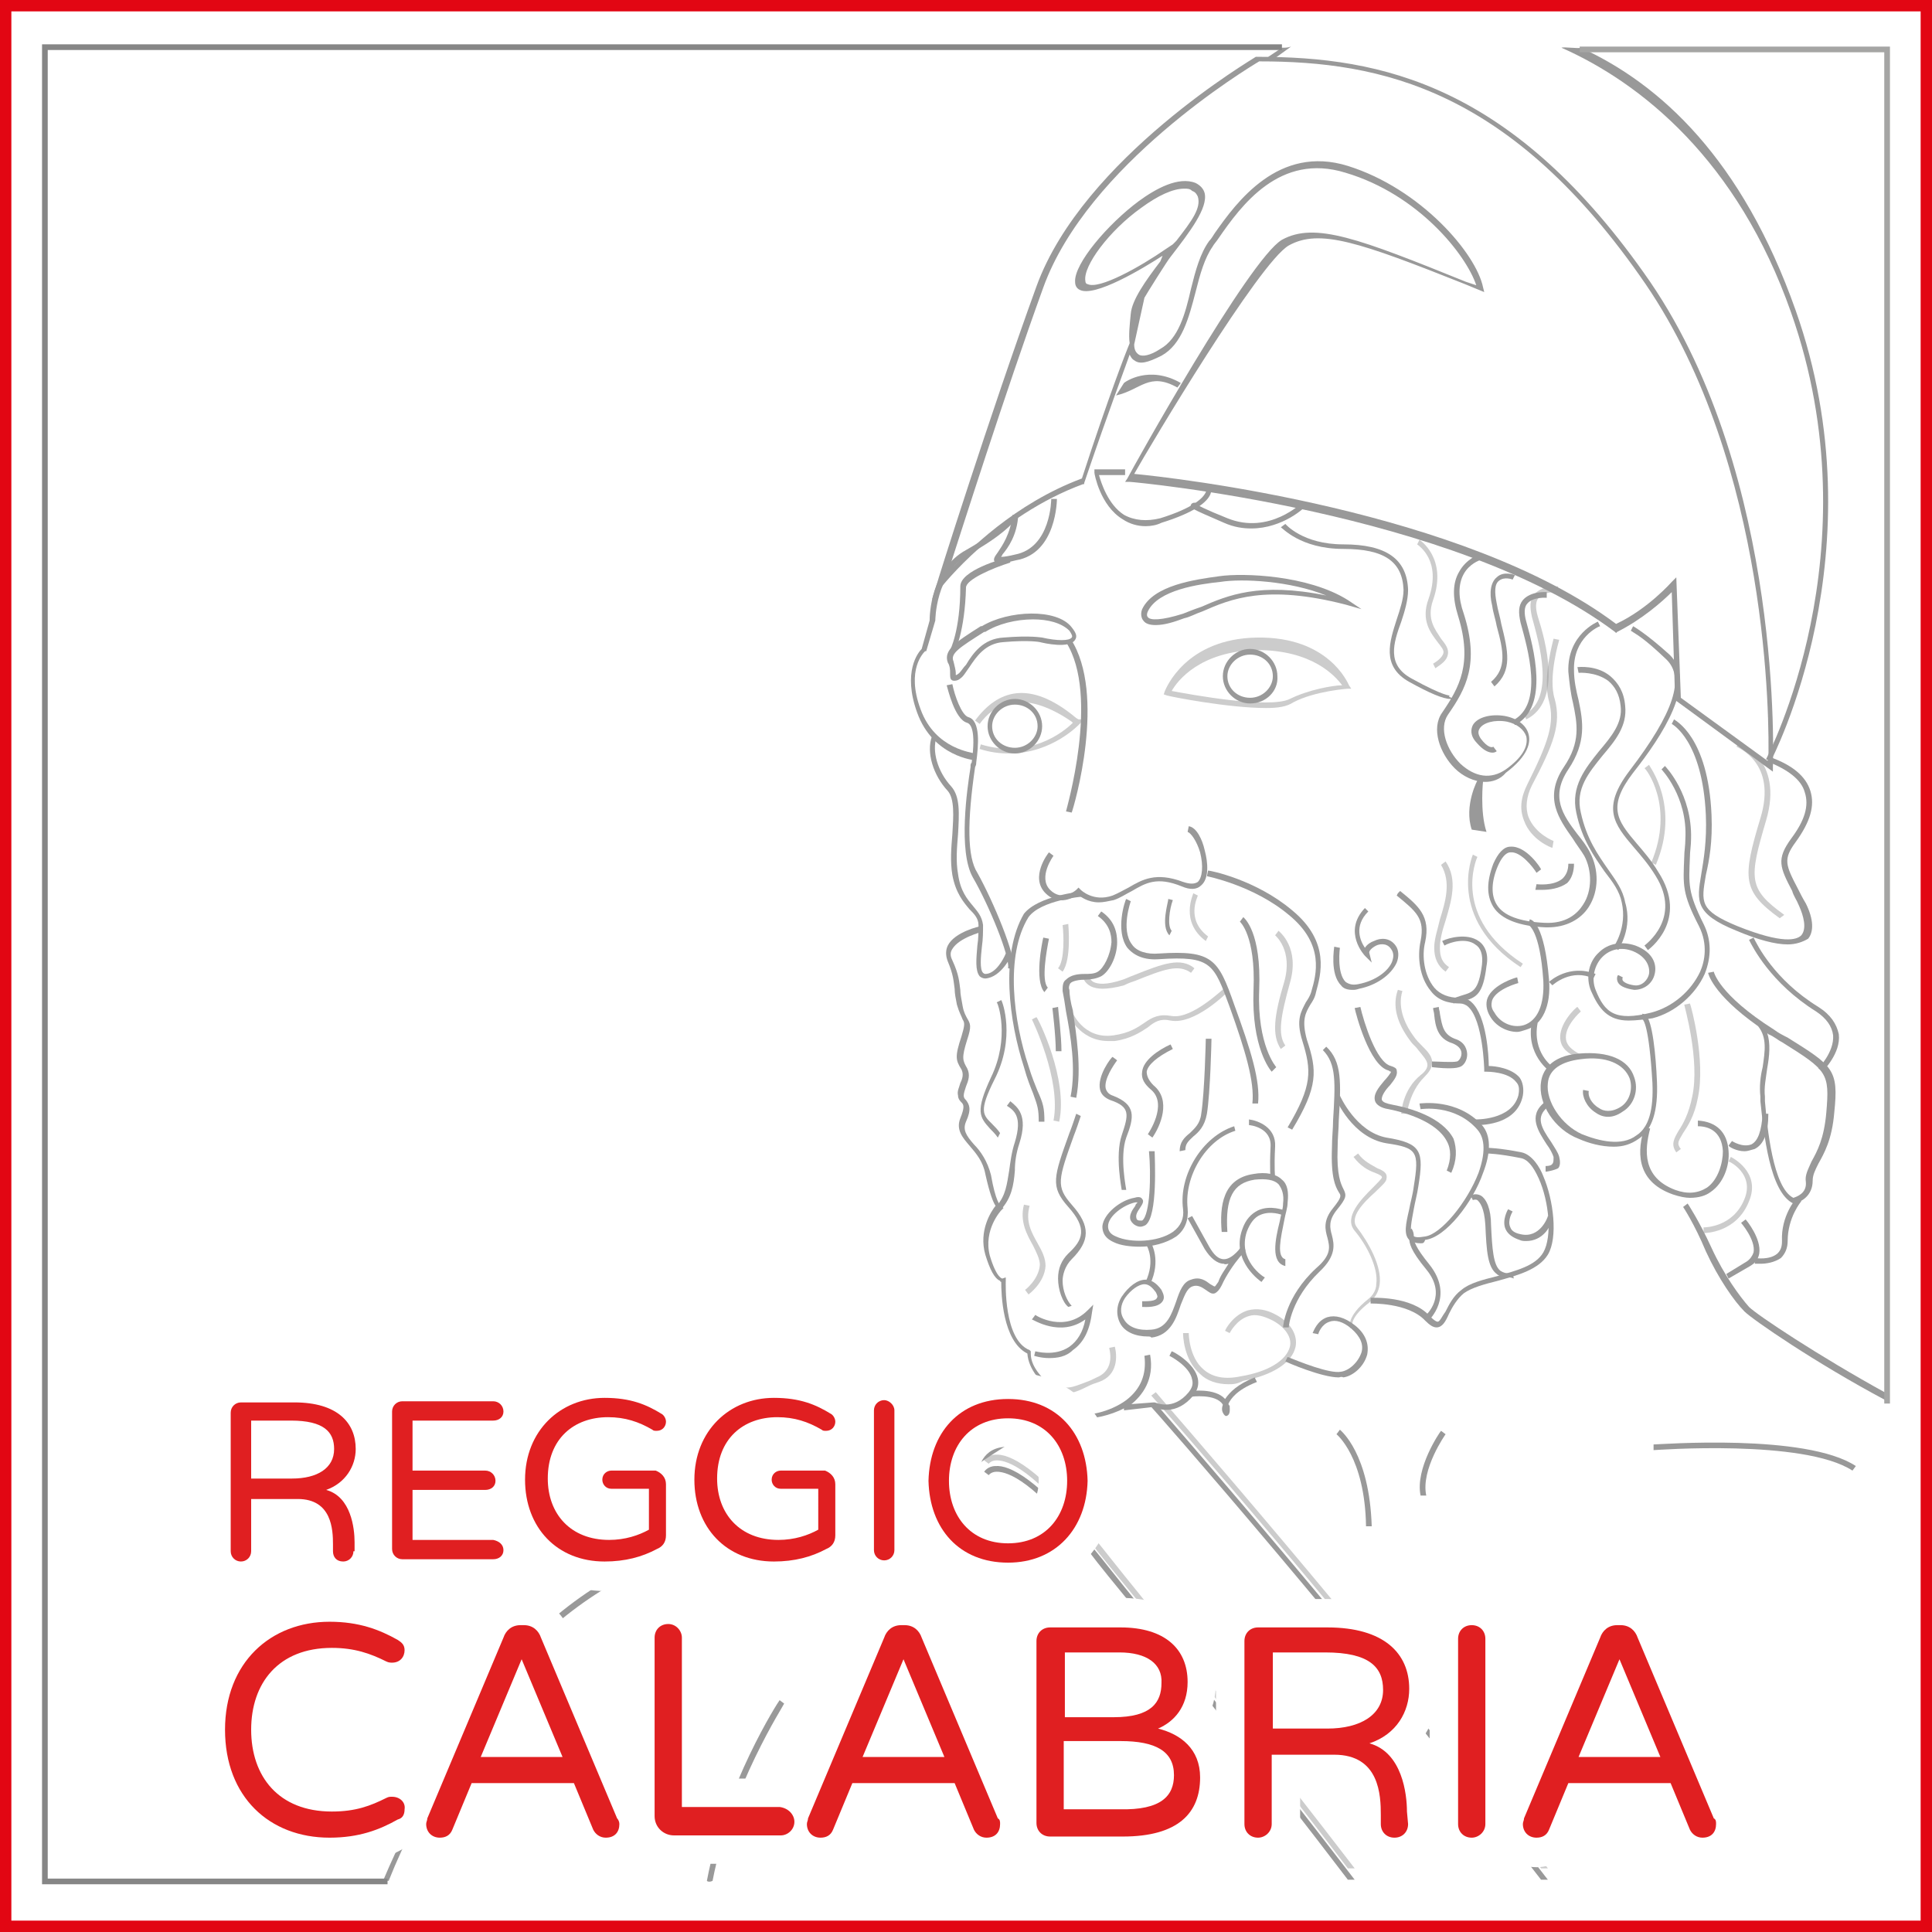 <?xml version="1.0" encoding="utf-8"?>
<!-- Generator: Adobe Illustrator 21.1.0, SVG Export Plug-In . SVG Version: 6.00 Build 0)  -->
<svg version="1.1" id="Livello_1" xmlns="http://www.w3.org/2000/svg" xmlns:xlink="http://www.w3.org/1999/xlink" x="0px" y="0px"
	 viewBox="0 0 170 170" style="enable-background:new 0 0 170 170;" xml:space="preserve">
<style type="text/css">
	.st0{fill:#FFFFFF;}
	.st1{opacity:0.4;}
	.st2{opacity:0.5;}
	.st3{fill:#1D1D1B;}
	.st4{fill:#E20613;}
	.st5{fill:#868686;}
	.st6{fill:#E01F21;}
</style>
<rect class="st0" width="170" height="170"/>
<g>
	<g>
		<g>
			<g class="st1">
				<g>
					<g>
						<g>
							<path d="M94.3,71.5l-0.5-0.1c0-0.1,3-10.2,0-14.9l0.4-0.3C97.4,61.1,94.5,71,94.3,71.5z"/>
						</g>
					</g>
					<g>
						<g>
							<path d="M84,59.9c-0.1,0-0.2,0-0.3-0.1c-0.1-0.1-0.1-0.3-0.1-0.6c0-0.2,0-0.6-0.2-0.9c-0.4-1.1,0.7-1.8,2.9-3.2h0.1
								c2.3-1.4,6.6-1.6,7.9,0.1c0.4,0.5,0.5,0.8,0.3,1.1c-0.5,0.8-2.7,0.3-3.1,0.2l0,0c0,0-0.9-0.2-3.2,0c-1.6,0.1-2.4,1.3-3,2.2
								c-0.3,0.4-0.5,0.8-0.8,1C84.4,59.8,84.2,59.9,84,59.9z M90.9,54.5c-1.5,0-3.1,0.4-4.2,1.1h-0.1c-2.2,1.4-3,1.9-2.7,2.6
								c0.1,0.4,0.2,0.8,0.2,1c0,0.1,0,0.2,0,0.2s0.1,0,0.2-0.1c0.2-0.1,0.4-0.5,0.7-0.8c0.6-1,1.5-2.3,3.3-2.4c2.4-0.2,3.3,0,3.4,0
								c1.3,0.3,2.4,0.3,2.6,0c0.1-0.1,0-0.3-0.2-0.6C93.4,54.8,92.2,54.5,90.9,54.5z"/>
						</g>
					</g>
					<g>
						<g>
							<path d="M89.2,85.3l-0.5-0.1c0.2-1-1.7-5.6-3.1-8c-1.3-2.3-0.5-7.8-0.2-9.7c0-0.2,0-0.3,0.1-0.4c0.4-2.9-0.1-3.4-0.4-3.5
								c-1.1-0.3-1.7-3-1.8-3.3l0.5-0.1c0.2,1,0.8,2.7,1.4,2.9c1.1,0.3,0.9,2.5,0.7,4c0,0.1,0,0.2-0.1,0.4c-0.7,4.8-0.7,7.9,0.2,9.3
								C87.4,79.3,89.4,84.1,89.2,85.3z"/>
						</g>
					</g>
					<g class="st2">
						<g>
							<path d="M88.8,66.3c-0.8,0-1.7-0.1-2.6-0.4l0.1-0.4c4.3,1.3,7.3-1.1,8.1-1.9l-0.1-0.1c-1.3-0.9-5.4-3.5-8.1,0.2l-0.4-0.3
								c2-2.7,4.8-3.6,8.8-0.3c0.1,0.1,0.3,0.2,0.3,0.2h0.5L95,63.7C95,63.7,92.6,66.3,88.8,66.3z"/>
						</g>
					</g>
					<g>
						<g>
							<path d="M89.3,66.3c-1.3,0-2.4-1.1-2.4-2.4c0-1.3,1.1-2.4,2.4-2.4s2.4,1.1,2.4,2.4C91.7,65.2,90.6,66.3,89.3,66.3z M89.3,62
								c-1.1,0-2,0.9-2,1.9c0,1.1,0.9,1.9,2,1.9s2-0.9,2-1.9C91.3,62.8,90.4,62,89.3,62z"/>
						</g>
					</g>
					<g>
						<g>
							<path d="M110,61.9c-1.3,0-2.4-1.1-2.4-2.4c0-1.3,1.1-2.4,2.4-2.4s2.4,1.1,2.4,2.4C112.5,60.8,111.4,61.9,110,61.9z M110,57.6
								c-1.1,0-2,0.9-2,1.9c0,1.1,0.9,1.9,2,1.9s2-0.9,2-1.9C112,58.4,111.1,57.6,110,57.6z"/>
						</g>
					</g>
					<g>
						<g>
							<path d="M101.7,55c-0.5,0-0.9-0.1-1.1-0.4c-0.1-0.1-0.3-0.5-0.1-1l0,0c1-2.1,4.6-2.6,6.8-2.9c2.1-0.3,7.8-0.1,11.3,2.1
								l1.2,0.8l-1.4-0.4c-7-1.8-10.1-0.5-12.6,0.6c-0.6,0.2-1.1,0.5-1.6,0.6C103.4,54.7,102.5,55,101.7,55z M101,53.8
								c-0.1,0.2-0.1,0.4,0,0.5c0.2,0.3,1.2,0.3,3.1-0.3c0.5-0.2,1-0.4,1.6-0.6c2.3-1,5.1-2.2,11-1c-3.2-1.3-7.4-1.5-9.3-1.2
								C105.5,51.4,101.9,51.9,101,53.8L101,53.8z"/>
						</g>
					</g>
					<g class="st2">
						<g>
							<path d="M111.4,62.3c-3.3,0-8.4-1-8.7-1.1l-0.3-0.1l0.1-0.3c0.1-0.2,1.8-4.6,8.1-4.7c6.3-0.1,8,4,8.1,4.2l0.2,0.3h-0.3
								c0,0-2.9,0.2-4.8,1.2C113.2,62.2,112.4,62.3,111.4,62.3z M103.1,60.8c1.6,0.3,8.6,1.6,10.4,0.7c1.6-0.8,3.8-1.2,4.6-1.2
								c-0.6-0.8-2.6-3.1-7.5-3.1C105.6,57.3,103.6,59.9,103.1,60.8z"/>
						</g>
					</g>
					<g>
						<g>
							<path d="M96.7,79.4c-1,0-1.6-0.5-1.9-0.7c-0.6,0.5-1.8,0.9-2.8-0.1c-1.4-1.4,0.2-3.5,0.3-3.6l0.4,0.3c0,0-1.4,1.9-0.3,3
								s2.3,0,2.3,0l0.2-0.2l0.2,0.2c0,0,1.1,1.1,2.8,0.5c0.5-0.2,1-0.5,1.4-0.7c1.2-0.7,2.4-1.4,4.8-0.5c0.6,0.2,1,0.2,1.3,0
								c0.4-0.4,0.5-1.4,0.2-2.6c-0.3-1-0.8-1.7-1.1-1.8l0.1-0.5c0.7,0.1,1.2,1.2,1.4,2.1c0.3,1.1,0.4,2.5-0.3,3.1
								c-0.4,0.4-1,0.4-1.7,0.1c-2.2-0.9-3.2-0.3-4.4,0.4c-0.6,0.3-1,0.6-1.6,0.8C97.5,79.3,97.1,79.4,96.7,79.4z"/>
						</g>
					</g>
					<g>
						<g>
							<path d="M113.7,99.4l-0.4-0.2c2.2-3.7,2.1-5,1.3-7.6c-0.6-1.9-0.1-2.6,0.3-3.4c0.2-0.3,0.4-0.6,0.5-1c0.4-1.4,1.2-4.1-2-6.7
								c-3.1-2.6-7.2-3.4-7.2-3.4l0.1-0.5c0.2,0,4.2,0.8,7.4,3.5c3.4,2.8,2.5,5.7,2.1,7.2c-0.1,0.5-0.3,0.8-0.5,1.1
								c-0.4,0.7-0.8,1.3-0.3,3.1C115.9,94.2,116,95.6,113.7,99.4z"/>
						</g>
					</g>
					<g class="st2">
						<g>
							<path d="M112.7,92.3c-0.8-1.2-0.6-2.9,0.3-5.9c0.8-2.8-0.8-4.1-0.8-4.1l0.3-0.4c0.1,0.1,1.9,1.5,1,4.6
								c-0.8,2.9-1.1,4.5-0.4,5.5L112.7,92.3z"/>
						</g>
					</g>
					<g>
						<g>
							<path d="M91.9,98.7h-0.5c0-1.1-0.1-1.4-0.5-2.5c-0.2-0.5-0.5-1.2-0.8-2.3c-1.3-4-2.1-9.9,0-13.5c1.3-1.6,4.9-1.9,5.1-2v0.5
								c0,0-3.6,0.3-4.7,1.8c-2.1,3.4-1.3,9.2,0,13.1c0.3,1,0.6,1.7,0.8,2.2C91.8,97.1,91.9,97.5,91.9,98.7z"/>
						</g>
					</g>
					<g>
						<g>
							<path d="M91.9,87.3c-0.9-1-0.2-4.4-0.1-4.8l0.5,0.1c-0.2,1-0.7,3.7-0.1,4.3L91.9,87.3z"/>
						</g>
					</g>
					<g class="st2">
						<g>
							<path d="M93.5,85.5l-0.4-0.3c0.6-0.7,0.5-3,0.4-3.8l0.5-0.1C94,81.4,94.3,84.4,93.5,85.5z"/>
						</g>
					</g>
					<g class="st2">
						<g>
							<path d="M93.2,98.7l-0.5-0.1c0.7-3.6-1.9-8.9-1.9-8.9l0.4-0.2C91.4,89.7,94,95,93.2,98.7z"/>
						</g>
					</g>
					<g>
						<g>
							<path d="M93.4,92.5h-0.5c0-1.4-0.3-3.8-0.3-3.8l0.5-0.1C93.1,88.8,93.4,91.1,93.4,92.5z"/>
						</g>
					</g>
					<g>
						<g>
							<path d="M94.7,96.6l-0.5-0.1c0.5-2.5,0-5.4-0.4-7.5c-0.1-0.7-0.2-1.3-0.3-1.8c0-0.4,0-0.8,0.3-1c0.4-0.4,1-0.5,1.6-0.5
								c0.4,0,0.9,0,1.2-0.2c0.5-0.3,1.1-1.4,1.2-2.6c0-0.7-0.2-1.6-1.2-2.3l0.3-0.4c1.2,0.8,1.4,1.9,1.4,2.7c0,1.3-0.7,2.6-1.4,3
								c-0.4,0.2-0.9,0.3-1.4,0.3s-1.1,0.1-1.3,0.3c-0.1,0.1-0.2,0.4-0.1,0.6c0,0.4,0.1,1.1,0.3,1.8C94.7,91,95.2,94,94.7,96.6z"/>
						</g>
					</g>
					<g>
						<g>
							<path d="M110.7,97.1h-0.5c0.2-1.9-0.6-4.6-2-8.5c-1.4-3.8-1.6-4.5-6.2-4.2c-1.3,0.1-2.2-0.3-2.8-1c-1.1-1.5-0.2-4.2-0.1-4.3
								l0.4,0.2c0,0-0.9,2.5,0.1,3.8c0.4,0.6,1.3,0.9,2.4,0.8c4.7-0.3,5.2,0.5,6.6,4.5C110.1,92.5,110.9,95.1,110.7,97.1z"/>
						</g>
					</g>
					<g>
						<g>
							<path d="M111.9,94.3c-0.1-0.1-1.8-2.1-1.6-7.2c0.2-4.8-1.2-6-1.2-6l0.3-0.4c0.1,0.1,1.6,1.3,1.4,6.4
								c-0.2,4.9,1.5,6.8,1.5,6.8L111.9,94.3z"/>
						</g>
					</g>
					<g>
						<g>
							<path d="M102.9,82.3c-0.8-0.8-0.1-2.9-0.1-3.2l0.4,0.1c-0.3,0.8-0.5,2.3-0.1,2.7L102.9,82.3z"/>
						</g>
					</g>
					<g class="st2">
						<g>
							<path d="M106.1,82.8c-2.3-1.7-1.1-4.1-1.1-4.2l0.4,0.2c0,0.1-1.1,2.1,0.9,3.6L106.1,82.8z"/>
						</g>
					</g>
					<g class="st2">
						<g>
							<path d="M97,87c-0.4,0-0.8-0.1-1-0.2c-0.6-0.3-0.7-0.8-0.7-0.8l0.5-0.1c0,0,0.1,0.3,0.4,0.5c0.4,0.2,1.1,0.3,2.6-0.2
								c0.3-0.1,0.7-0.3,1-0.4c2.5-1,4.1-1.6,5.3-0.6l-0.3,0.4c-1.1-0.8-2.4-0.3-4.9,0.7c-0.3,0.1-0.6,0.2-1,0.4
								C98.2,86.9,97.5,87,97,87z"/>
						</g>
					</g>
					<g class="st2">
						<g>
							<path d="M97.5,91.6c-2.6,0-3.6-2.5-3.6-2.5l0.4-0.2c0,0.1,1,2.6,3.7,2.2c1.4-0.2,2.1-0.7,2.7-1.1c0.7-0.5,1.3-0.8,2.4-0.6
								c1.8,0.3,4.5-2.4,4.6-2.4l0.3,0.3c-0.1,0.1-2.9,2.9-5,2.5c-0.9-0.2-1.4,0.1-2,0.6c-0.6,0.4-1.5,1-2.9,1.2
								C97.9,91.6,97.7,91.6,97.5,91.6z"/>
						</g>
					</g>
					<g>
						<g>
							<path d="M86.7,86.1c-0.2,0-0.4-0.1-0.5-0.2c-0.4-0.5-0.3-1.5-0.2-2.7c0.1-0.6,0.1-1.3,0.1-1.8c0-0.6-0.4-1-0.8-1.4
								c-0.5-0.6-1.2-1.4-1.5-3c-0.2-1.2-0.1-2.4,0-3.6c0.1-1.6,0.2-3.1-0.4-3.8c-1.3-1.4-1.9-3.4-1.4-4.8l0.4,0.1
								c-0.4,1.2,0.1,3,1.3,4.3c0.8,0.9,0.7,2.4,0.6,4.2c-0.1,1.2-0.2,2.4,0,3.5c0.2,1.5,0.8,2.2,1.3,2.8c0.4,0.5,0.8,0.9,0.9,1.7
								c0,0.6,0,1.2-0.1,1.9c-0.1,0.9-0.2,2,0.1,2.3c0,0,0.1,0.1,0.2,0.1c0.9,0,1.6-1.3,1.8-1.8L89,84C89,84.1,88.1,86,86.7,86.1
								L86.7,86.1z"/>
						</g>
					</g>
					<g>
						<g>
							<path d="M85.8,66.9c0,0-3.7-0.3-5.1-4.2c-1.3-3.6,0.1-5.3,0.4-5.6l0.7-2.5c0-0.5,0.1-4.5,3.2-6.2c3-1.7,3.8-2.8,3.8-2.8
								l0.4,0.3c0,0-0.9,1.2-4,2.9c-2.9,1.7-2.9,5.8-2.9,5.8l0,0l-0.8,2.7h-0.1c-0.1,0.1-1.7,1.6-0.4,5.1c1.3,3.6,4.7,3.8,4.7,3.9
								L85.8,66.9z"/>
						</g>
					</g>
					<g>
						<g>
							<path d="M87.9,49.6c-0.2,0-0.3-0.1-0.4-0.2c-0.1-0.2,0-0.4,0.3-0.8c0.4-0.6,1.1-1.6,1.3-3.3h0.5c-0.1,1.8-0.9,2.9-1.4,3.5
								c0,0.1-0.1,0.1-0.1,0.2c0.3,0,0.8-0.1,1.2-0.2c3.2-0.6,3.2-4.9,3.2-4.9H93c0,0,0,4.8-3.6,5.4C88.6,49.5,88.2,49.6,87.9,49.6z
								"/>
						</g>
					</g>
					<g>
						<g>
							<path d="M84,57.4l-0.4-0.2c0,0,0.9-1.7,0.9-5.6c0-1.4,3.6-2.4,4.3-2.6l0.1,0.5C87.3,50,85,51,85,51.7
								C84.9,55.6,84,57.4,84,57.4z"/>
						</g>
					</g>
					<g>
						<g>
							<path d="M100.8,46.3c-0.7,0-1.4-0.2-2-0.6c-2-1.2-2.5-4-2.5-4.1v-0.3H99v0.5h-2.3c0.2,0.7,0.8,2.6,2.2,3.5
								c0.9,0.5,2,0.6,3.2,0.3c2.9-0.9,3.8-1.8,4-2.3c0.2-0.3,0.1-0.5,0.1-0.5l0.4-0.2c0,0,0.1,0.4-0.1,0.9
								c-0.3,0.7-1.4,1.6-4.3,2.5C101.8,46.2,101.3,46.3,100.8,46.3z"/>
						</g>
					</g>
					<g>
						<g>
							<path d="M110.1,46.5c-0.7,0-1.5-0.1-2.4-0.5c-3-1.3-3-1.3-2.9-1.6c0.1-0.2,0.4-0.2,0.5-0.1v0.1c0.2,0.1,0.7,0.4,2.7,1.2
								c3.7,1.5,6.6-1.4,6.6-1.4l0.3,0.3C114.9,44.6,112.9,46.5,110.1,46.5z M105.2,44.6L105.2,44.6L105.2,44.6L105.2,44.6z"/>
						</g>
					</g>
					<g>
						<g>
							<path d="M127.6,61.5c-0.6,0-1.8-0.5-3.6-1.5c-2.5-1.4-1.7-3.6-1.1-5.5c0.3-0.9,0.6-1.8,0.6-2.6c-0.1-2.5-1.7-3.6-5.3-3.6
								c-3.8,0-5.4-1.9-5.5-1.9l0.4-0.3c0,0,1.5,1.8,5.1,1.8c3.8,0,5.6,1.3,5.7,4c0,0.9-0.3,1.9-0.6,2.8c-0.7,1.9-1.3,3.8,0.9,5
								c2.9,1.6,3.4,1.5,3.4,1.5s-0.1,0-0.1,0.1l0.4,0.2c0,0-0.1,0.1-0.2,0.2C127.7,61.4,127.6,61.5,127.6,61.5z"/>
						</g>
					</g>
					<g class="st2">
						<g>
							<path d="M126.3,58.8l-0.2-0.4c0.5-0.3,0.8-0.6,0.9-0.9c0.1-0.3-0.2-0.6-0.5-1c-0.6-0.8-1.5-1.9-0.8-3.8
								c1.2-3.4-0.9-4.7-1-4.8l0.2-0.4c0,0,2.5,1.6,1.2,5.3c-0.6,1.7,0.2,2.6,0.7,3.4c0.4,0.5,0.7,0.9,0.6,1.4
								C127.3,58.1,126.9,58.4,126.3,58.8z"/>
						</g>
					</g>
					<g>
						<g>
							<path d="M130.7,68.8c-1,0-2-0.5-2.7-1.2c-1.3-1.3-2.1-3.5-1.1-4.9c1.5-2.2,2.7-4.3,1.4-8.5c-0.5-1.6-0.5-2.9,0.1-3.9
								c0.6-1.1,1.7-1.5,1.7-1.5l0.1,0.5c0,0-0.9,0.3-1.4,1.2s-0.5,2.1,0,3.5c1.4,4.4,0.2,6.6-1.4,8.9c-0.8,1.2-0.1,3.1,1.1,4.3
								c1.3,1.2,2.7,1.4,4,0.5c1.4-1,2-2,1.8-2.9c-0.2-0.6-0.8-1.1-1.7-1.3c-1.1-0.2-2.1,0.1-2.4,0.6c-0.2,0.3-0.1,0.6,0.1,0.9
								c0.6,0.8,1,0.8,1.1,0.7l0.3,0.4c0,0-0.2,0.2-0.6,0.1c-0.4-0.1-0.8-0.4-1.3-1c-0.4-0.5-0.4-1-0.2-1.4c0.4-0.7,1.6-1,2.8-0.8
								c1.1,0.2,1.9,0.8,2.1,1.6c0.2,0.7,0,1.9-2,3.4C132,68.6,131.3,68.8,130.7,68.8z"/>
						</g>
					</g>
					<g>
						<g>
							<path d="M131.5,60.4l-0.3-0.4c1.4-1.2,1.1-2.7,0.5-4.9c-0.1-0.6-0.3-1.1-0.4-1.8c-0.3-1.2-0.1-2.1,0.4-2.5
								c0.6-0.6,1.6-0.2,1.6-0.2l-0.2,0.4c0,0-0.7-0.3-1.2,0.1c-0.4,0.3-0.4,1-0.2,2c0.1,0.6,0.3,1.2,0.4,1.8
								C132.7,57.3,133.1,59,131.5,60.4z"/>
						</g>
					</g>
					<g>
						<g>
							<path d="M133.3,63.8l-0.2-0.4c2.8-1.4,1.3-6.4,0.7-8.6c-0.2-0.9-0.2-1.5,0.2-2c0.7-0.8,2-0.7,2.1-0.7v0.5
								c0,0-1.2-0.1-1.7,0.5c-0.3,0.3-0.3,0.9-0.1,1.6C134.9,56.9,136.4,62.2,133.3,63.8z"/>
						</g>
					</g>
					<g class="st2">
						<g>
							<path d="M134.3,63.3l-0.2-0.4c2.8-1.4,1.3-6.4,0.7-8.6c-0.2-0.9-0.2-1.5,0.2-2c0.7-0.8,2-0.7,2.1-0.7v0.5
								c0,0-1.2-0.1-1.7,0.5c-0.3,0.3-0.3,0.9-0.1,1.6C136,56.4,137.5,61.7,134.3,63.3z"/>
						</g>
					</g>
					<g class="st2">
						<g>
							<path d="M136.6,74.6c-0.1,0-1.9-0.7-2.5-2.4c-0.4-1-0.3-2,0.3-3.2c1.9-3.8,2.4-5.4,1.9-7.3c-0.6-2.1,0.4-5.4,0.4-5.5l0.5,0.1
								c0,0-1,3.3-0.4,5.2c0.6,2.2-0.1,4-2,7.6c-0.5,1-0.6,2-0.3,2.8c0.6,1.5,2.2,2.1,2.2,2.1L136.6,74.6z"/>
						</g>
					</g>
					<g>
						<g>
							<path d="M129.5,73c-0.7-2.1,0.5-4.4,0.6-4.5l0.4,0.2c0,0-0.3,2.7,0.3,4.5L129.5,73z"/>
						</g>
					</g>
					<g>
						<g>
							<path d="M136.2,81.6c-0.1,0-0.1,0-0.2,0c-2.3-0.1-3.9-0.7-4.6-1.8c-0.6-1-0.6-2.2,0-3.8c0.4-0.9,0.9-1.5,1.5-1.5
								c1.4-0.1,2.7,1.9,2.7,2l-0.4,0.3c-0.3-0.5-1.4-1.9-2.3-1.8c-0.4,0-0.8,0.5-1.1,1.2c-0.6,1.4-0.6,2.6-0.1,3.4
								c0.6,1,2.1,1.5,4.2,1.6c1.9,0.1,2.9-0.8,3.4-1.6c0.8-1.2,0.8-3,0.1-4.3c-0.3-0.5-0.7-1-1-1.5c-1.2-1.7-2.6-3.6-0.8-6.3
								c1.5-2.2,1.2-3.8,0.8-5.7c-0.2-0.8-0.3-1.7-0.4-2.7c-0.1-3.3,2.6-4.4,2.6-4.4l0.2,0.4c-0.1,0-2.4,1-2.3,3.9
								c0,0.9,0.2,1.8,0.4,2.6c0.4,1.9,0.7,3.7-0.9,6.1c-1.6,2.4-0.5,4,0.8,5.7c0.4,0.5,0.8,1,1.1,1.6c0.8,1.5,0.8,3.4-0.1,4.8
								C139.1,80.9,137.8,81.6,136.2,81.6z"/>
						</g>
					</g>
					<g>
						<g>
							<path d="M135.7,78.3c-0.3,0-0.6,0-0.6,0l0.1-0.5c0,0,1.5,0.2,2.3-0.5c0.3-0.3,0.5-0.7,0.5-1.3h0.5c0,0.7-0.2,1.3-0.6,1.7
								C137.2,78.2,136.3,78.3,135.7,78.3z"/>
						</g>
					</g>
					<g>
						<g>
							<path d="M95.7,124.8c-0.2,0-0.4,0-0.6-0.1c-0.5-0.2-0.7-0.5-1.1-0.9c-0.3-0.3-0.6-0.7-1.2-1.2c-1.2-0.9-2.3-2.1-2.4-3.5
								c-2.2-1.1-2.3-5.3-2.3-6.3c0,0-0.1,0-0.1-0.1c-0.5-0.2-0.9-1-1.3-2.3c-0.6-2.1,0.5-3.8,0.9-4.3c-0.2-0.3-0.5-1-0.9-2.8
								c-0.2-1.1-0.8-1.8-1.4-2.5s-1.2-1.4-0.8-2.4c0.4-1,0.3-1.2,0.1-1.4c-0.1-0.1-0.3-0.3-0.3-0.6c-0.1-0.4,0.1-0.7,0.2-1.1
								c0.2-0.4,0.3-0.8,0.1-1.2l0,0c-0.5-0.8-0.6-1.1,0-2.9c0.3-1,0.3-1.2,0.1-1.5c-0.1-0.3-0.3-0.6-0.5-1.3
								c-0.1-0.5-0.2-1-0.2-1.4c-0.1-0.7-0.1-1.2-0.6-2.4c-0.2-0.5-0.2-1,0-1.4c0.6-1.2,2.8-1.7,2.9-1.7l0.1,0.5c0,0-2,0.5-2.6,1.5
								c-0.2,0.3-0.2,0.6,0,1c0.6,1.3,0.6,1.9,0.7,2.6c0,0.4,0.1,0.8,0.2,1.4s0.3,0.9,0.4,1.1c0.3,0.5,0.4,0.7,0,1.9
								c-0.5,1.6-0.4,1.8,0,2.5l0,0c0.3,0.6,0.1,1.1-0.1,1.6c-0.1,0.3-0.2,0.6-0.2,0.8c0,0.2,0.1,0.3,0.2,0.4c0.3,0.4,0.5,0.8,0,1.9
								c-0.3,0.7,0,1.2,0.7,2c0.6,0.6,1.2,1.5,1.5,2.7c0.4,2.3,0.8,2.7,0.9,2.7l0.2,0.2l-0.2,0.2c0,0-1.6,1.7-1,4c0.6,2,1.1,2,1.1,2
								l0,0l0.3-0.1v0.3c0,0.1-0.2,5.2,2.1,6.1l0.1,0.1v0.2c0,1,0.7,2,2.3,3.3c0.7,0.5,1,0.9,1.3,1.2c0.3,0.3,0.5,0.6,0.9,0.8
								c0.4,0.2,2.4-0.1,3.9-1.2c1.3-1,1.8-2.3,1.6-3.9l0.5-0.1c0.4,2.2-0.7,3.6-1.7,4.4C98.2,124.4,96.6,124.8,95.7,124.8z"/>
						</g>
					</g>
					<g>
						<g>
							<path d="M98.9,124.1v-0.5l2.6-0.2h0.1c0.1,0,1.6,0.8,3-0.9c0.3-0.4,0.4-0.7,0.3-1.1c-0.2-1.2-2-2.1-2-2.1l0.2-0.4
								c0.1,0,2,1,2.3,2.4c0.1,0.5,0,1-0.4,1.5c-1.5,1.8-3.1,1.2-3.5,1L98.9,124.1z"/>
						</g>
					</g>
					<g>
						<g>
							<path d="M92.3,119.5c-0.7,0-1.3-0.2-1.3-0.2l0.1-0.4c0,0,1.7,0.5,3-0.4c0.7-0.5,1.2-1.3,1.4-2.4c-2.2,1.6-4.6,0-4.7,0
								l0.3-0.4c0.1,0.1,2.6,1.6,4.6-0.4l0.5-0.5l-0.1,0.6c-0.2,1.6-0.7,2.7-1.7,3.4C93.8,119.4,93,119.5,92.3,119.5z"/>
						</g>
					</g>
					<g class="st2">
						<g>
							<path d="M90.5,113.9l-0.3-0.4c0,0,1.2-0.9,1.3-2.2c0-0.5-0.3-1.1-0.6-1.7c-0.5-0.9-1.2-2.1-0.8-3.6l0.5,0.1
								c-0.4,1.4,0.2,2.4,0.7,3.3c0.4,0.7,0.7,1.3,0.7,2C91.9,112.9,90.5,113.9,90.5,113.9z"/>
						</g>
					</g>
					<g>
						<g>
							<path d="M94,115c-0.5-0.4-0.9-1.5-0.9-2.5c0-0.9,0.3-1.6,0.9-2.2c1.3-1.2,1.7-2.2,0-4.1c-1.6-1.8-1.3-2.6,0.1-6.5
								c0.2-0.5,0.4-1.1,0.6-1.7l0.4,0.2c-0.2,0.6-0.4,1.2-0.6,1.7c-1.4,3.9-1.6,4.5-0.2,6.1c1.7,1.9,1.6,3.2,0,4.8
								c-0.6,0.6-0.8,1.4-0.8,1.9c0,0.9,0.4,1.8,0.8,2.2L94,115z"/>
						</g>
					</g>
					<g>
						<g>
							<path d="M88.1,106.4l-0.4-0.3c0.8-0.9,0.9-1.9,1.1-3.1c0.1-0.7,0.2-1.6,0.5-2.5c0.7-2.3-0.1-2.8-0.7-3.2l0.3-0.4l-0.1,0.2
								l0.1-0.2c0.6,0.5,1.6,1.2,0.8,3.7c-0.3,0.9-0.4,1.7-0.4,2.4C89.2,104.3,89,105.4,88.1,106.4z"/>
						</g>
					</g>
					<g>
						<g>
							<path d="M87.8,100.1c-0.2-0.3-0.5-0.6-0.7-0.8c-0.9-1-1.3-1.5,0.1-4.5c1.7-3.5,0.6-6.6,0.5-6.6l0.4-0.2
								c0.1,0.1,1.3,3.3-0.6,7c-1.4,2.8-1,3.1-0.2,3.9c0.2,0.2,0.5,0.5,0.7,0.8L87.8,100.1z"/>
						</g>
					</g>
					<g>
						<g>
							<path d="M98.7,104.7c0-0.1-0.6-3,0-4.8s0.8-2.5-1-3.1c-0.5-0.2-0.8-0.5-0.9-0.9c-0.3-1.2,1-2.9,1.1-2.9l0.4,0.3
								c-0.3,0.4-1.2,1.7-1,2.5c0.1,0.3,0.3,0.5,0.6,0.6c2.1,0.8,1.9,1.9,1.2,3.7c-0.6,1.7,0,4.5,0,4.6L98.7,104.7z"/>
						</g>
					</g>
					<g>
						<g>
							<path d="M100.3,109.7c-0.8,0-1.7-0.1-2.3-0.4c-0.9-0.4-1-1-1-1.4c0.1-1.1,1.6-2.3,2.8-2.5c0.3-0.1,0.6-0.1,0.7,0.1
								c0.2,0.2,0,0.5-0.2,0.8s-0.4,0.6-0.3,0.9c0,0.1,0.1,0.2,0.3,0.2c0.1,0,0.2,0,0.2,0c0.7-0.5,0.8-4,0.6-6.1h0.5
								c0,0.6,0.3,5.7-0.8,6.5c-0.2,0.1-0.4,0.2-0.7,0.1c-0.3-0.1-0.5-0.3-0.6-0.5c-0.2-0.4,0.1-0.9,0.4-1.3c0-0.1,0.1-0.2,0.2-0.3
								c0,0-0.1,0-0.2,0c-1,0.2-2.4,1.2-2.4,2.1c0,0.4,0.2,0.7,0.7,0.9c1.3,0.6,3.7,0.5,5-0.4c0.7-0.5,1-1.2,0.9-2
								c-0.4-3,1.7-6.4,4.5-7.3l0.1,0.4c-2.6,0.8-4.5,4-4.2,6.8c0.1,1-0.2,1.9-1,2.5C102.6,109.4,101.4,109.7,100.3,109.7z"/>
						</g>
					</g>
					<g>
						<g>
							<path d="M101.2,113l-0.4-0.2c0.9-1.9,0.1-3.2,0.1-3.2l0.4-0.2C101.3,109.4,102.2,110.9,101.2,113z"/>
						</g>
					</g>
					<g>
						<g>
							<path d="M101,117.6c-1.1,0-2-0.4-2.4-1.1s-0.4-1.6,0.1-2.4c0.6-0.9,1.4-1.5,2.1-1.5c0.4,0,0.9,0.2,1.4,0.9
								c0.2,0.4,0.3,0.7,0.1,1c-0.4,0.6-1.5,0.5-1.8,0.5v-0.5c0.5,0,1.2,0,1.3-0.3c0.1-0.1,0-0.3-0.1-0.5c-0.3-0.4-0.6-0.7-1-0.7
								c-0.5,0-1.2,0.5-1.7,1.2c-0.4,0.6-0.5,1.3-0.1,1.9c0.4,0.7,1.3,1,2.4,0.9c1.4-0.1,1.8-1.4,2.2-2.5c0.3-0.9,0.6-1.7,1.3-1.9
								c0.8-0.3,1.3,0.1,1.7,0.4c0.2,0.1,0.3,0.2,0.4,0.2c0,0,0.1-0.1,0.3-0.4c0.2-0.6,0.6-1.1,0.9-1.6c-0.1,0-0.3,0.1-0.4,0
								c-0.6,0-1.2-0.5-1.7-1.3l-1.5-2.7l0.4-0.2l1.5,2.7c0.4,0.7,0.8,1.1,1.3,1.1c0.4,0,0.8-0.3,1.1-0.6c0.3-0.3,0.4-0.5,0.4-0.5
								l0.4,0.3c0,0-0.2,0.3-0.5,0.6c-0.5,0.6-1.2,1.6-1.6,2.5c-0.2,0.4-0.4,0.6-0.6,0.7c-0.3,0.1-0.5-0.1-0.8-0.3
								c-0.3-0.2-0.7-0.5-1.2-0.3s-0.7,0.9-1,1.6c-0.4,1.2-0.9,2.7-2.6,2.9C101.3,117.6,101.1,117.6,101,117.6z"/>
						</g>
					</g>
					<g class="st2">
						<g>
							<path d="M93.8,122.6c-0.5,0-1-0.2-1.6-0.6l0.3-0.4c1.2,0.8,1.8,0.5,3.1,0c0.3-0.1,0.5-0.2,0.9-0.4c1.7-0.7,1.1-2.5,1.1-2.6
								l0.5-0.1c0.2,0.8,0.3,2.5-1.4,3.1c-0.3,0.1-0.6,0.2-0.8,0.3C94.9,122.4,94.4,122.6,93.8,122.6z"/>
						</g>
					</g>
					<g class="st2">
						<g>
							<path d="M108.1,121.8c-1,0-1.9-0.3-2.5-0.9c-1.5-1.3-1.5-3.5-1.5-3.6h0.5c0,0,0,2.1,1.3,3.2c0.8,0.7,1.9,0.9,3.3,0.6
								c2.4-0.4,4-1.4,4.3-2.6c0.2-0.8-0.4-1.7-1.5-2.3c-0.8-0.4-1.5-0.6-2.1-0.4c-1.1,0.3-1.7,1.5-1.7,1.5l-0.4-0.2
								c0-0.1,0.7-1.4,2-1.8c0.8-0.2,1.6-0.1,2.5,0.4c1.3,0.7,1.9,1.8,1.7,2.8c-0.3,1.4-2,2.5-4.6,3
								C108.8,121.8,108.5,121.8,108.1,121.8z"/>
						</g>
					</g>
					<g>
						<g>
							<path d="M107.9,124.6c-0.1,0-0.2-0.1-0.3-0.3c-0.1-0.2-0.1-0.4,0-0.7c-0.6-1-2.8-0.7-2.8-0.7l-0.1-0.5c0.1,0,2.2-0.3,3.1,0.7
								c0.4-0.6,1.1-1.3,2.6-1.9l0.2,0.4c-1.8,0.7-2.3,1.5-2.5,1.9c0,0.1,0,0.1,0.1,0.2C108.2,124,108.3,124.5,107.9,124.6
								L107.9,124.6z"/>
						</g>
					</g>
					<g>
						<g>
							<path d="M117.8,121.2c-1.5,0-4.5-1.3-4.7-1.4l0.2-0.4c1,0.4,3.7,1.5,4.7,1.3c0.7-0.1,1.5-0.8,1.8-1.7
								c0.2-0.7-0.1-1.4-0.9-2.1c-0.7-0.6-1.4-0.8-1.9-0.6c-0.7,0.2-1,1-1,1.1l-0.5-0.1c0.1-0.2,0.4-1.1,1.3-1.4
								c0.7-0.2,1.5,0,2.4,0.7s1.3,1.6,1.1,2.6c-0.3,1.1-1.3,1.9-2.1,2C118,121.1,117.9,121.2,117.8,121.2z"/>
						</g>
					</g>
					<g>
						<g>
							<path d="M113.4,116.8h-0.5c0-0.1,0.2-2.7,2.9-5.2c1.4-1.2,1.2-1.9,1-2.7c-0.2-0.7-0.4-1.5,0.5-2.6c0.8-1,0.7-1.1,0.5-1.4
								c-0.3-0.5-0.7-1.3-0.6-3.9c0-0.9,0.1-1.7,0.1-2.4c0.2-3.3,0.3-5-0.9-6.2l0.3-0.3c1.4,1.3,1.3,3.2,1.1,6.5
								c0,0.7-0.1,1.5-0.1,2.4c-0.1,2.4,0.3,3.2,0.5,3.6c0.3,0.6,0.3,0.8-0.6,1.9c-0.7,0.9-0.6,1.5-0.4,2.2c0.2,0.8,0.4,1.8-1.1,3.2
								C113.6,114.3,113.4,116.7,113.4,116.8z"/>
						</g>
					</g>
					<g>
						<g>
							<path d="M111.8,103.7c0,0-0.1-0.8,0-2.8c0.1-1.7-1.8-1.9-1.9-1.9v-0.5c0.8,0.1,2.4,0.7,2.3,2.4c-0.1,1.9,0,2.7,0,2.7
								L111.8,103.7z"/>
						</g>
					</g>
					<g>
						<g>
							<path d="M113.1,111.4c-1.3-0.3-0.9-2.3-0.5-3.9c0.1-0.6,0.3-1.1,0.3-1.6c0.1-0.8-0.1-1.3-0.4-1.7c-0.4-0.4-1.1-0.5-2.1-0.4
								c-1.9,0.3-2.6,1.6-2.4,4.6h-0.5c-0.2-2.3,0.1-4.7,2.8-5.1c1.1-0.2,2,0,2.5,0.5c0.5,0.4,0.6,1.1,0.5,2c0,0.5-0.2,1-0.3,1.6
								c-0.3,1.5-0.7,3.2,0.1,3.4V111.4z"/>
						</g>
					</g>
					<g>
						<g>
							<path d="M111,112.8c0,0-2.7-1.8-1.7-4.6c0.3-0.9,0.8-1.4,1.4-1.7c1.1-0.5,2.3,0,2.3,0l-0.2,0.4c0,0-1-0.4-1.9,0
								c-0.5,0.2-0.9,0.7-1.2,1.5c-0.8,2.5,1.5,4,1.6,4L111,112.8z"/>
						</g>
					</g>
					<g>
						<g>
							<path d="M101.4,100.1l-0.4-0.3c0,0,1.8-2.6,0.3-3.9c-0.6-0.5-0.9-1-0.8-1.6c0.1-1,1.4-1.9,2.5-2.4l0.2,0.4
								c-1.4,0.7-2.2,1.4-2.3,2c0,0.4,0.2,0.8,0.6,1.2C103.1,96.8,102.1,99.1,101.4,100.1z"/>
						</g>
					</g>
					<g>
						<g>
							<path d="M103.8,101.3c0-0.8,0.4-1.2,0.9-1.6c0.4-0.4,0.9-0.8,1-1.7c0.3-1.9,0.4-6.5,0.4-6.6h0.5c0,0.2-0.1,4.7-0.4,6.6
								c-0.2,1.1-0.7,1.6-1.2,2c-0.4,0.4-0.7,0.6-0.7,1.2L103.8,101.3z"/>
						</g>
					</g>
					<g>
						<g>
							<path d="M119,87.1c-0.4,0-0.8-0.1-1-0.4c-1-1-0.6-3.3-0.6-3.4l0.5,0.1c0,0-0.3,2.2,0.5,3c0.3,0.2,0.6,0.3,1.1,0.2
								c1.6-0.3,2.7-1.2,3-2c0.1-0.3,0.2-0.7-0.1-1.1c-0.4-0.6-1.1-0.4-1.3-0.3c-0.4,0.2-0.7,0.5-0.6,0.7l0.2,0.8l-0.6-0.6
								c0,0-2-2.1,0-4.2l0.3,0.3c-1.3,1.3-0.7,2.6-0.3,3.2c0.2-0.3,0.5-0.5,0.8-0.6c0.6-0.3,1.4-0.3,1.9,0.4c0.3,0.4,0.3,1,0.1,1.5
								c-0.5,1.1-1.8,2-3.3,2.3C119.3,87.1,119.2,87.1,119,87.1z"/>
						</g>
					</g>
					<g>
						<g>
							<path d="M127.7,103.2l-0.4-0.2c0.4-1,0.4-1.9,0-2.6c-0.9-1.7-3.6-2.5-5.1-2.8c-0.7-0.1-1.1-0.4-1.2-0.7
								c-0.2-0.6,0.3-1.2,0.8-1.8c0.2-0.2,0.6-0.7,0.6-0.8c0,0-0.1,0-0.2-0.1c-1.7-0.4-2.9-5-3-5.5l0.5-0.1c0.3,1.3,1.4,4.9,2.7,5.2
								c0.3,0.1,0.5,0.2,0.5,0.4c0.1,0.4-0.2,0.8-0.6,1.3c-0.4,0.4-0.8,1-0.7,1.3c0.1,0.2,0.4,0.3,0.9,0.4c1.6,0.3,4.4,1.1,5.4,3
								C128.2,101.1,128.2,102.1,127.7,103.2z"/>
						</g>
					</g>
					<g>
						<g>
							<path d="M125,109.4c-0.4,0-0.7-0.1-1-0.3c-0.5-0.5-0.3-1.4,0-2.7c0.1-0.6,0.3-1.2,0.4-2c0.5-3.1,0.3-3.4-2.4-3.8
								c-3-0.5-4.4-3.8-4.5-4l0.4-0.2c0,0,1.4,3.2,4.1,3.7c3.1,0.5,3.3,1.2,2.8,4.3c-0.1,0.7-0.3,1.4-0.4,2c-0.2,1.1-0.4,2-0.1,2.3
								c0.2,0.2,0.5,0.2,1.1,0.1c1.4-0.2,3.7-3,4.7-5.6c0.6-1.7,0.6-3-0.1-3.8c-2-2.3-5-1.8-5-1.8l-0.1-0.5c0.1,0,3.3-0.5,5.5,1.9
								c0.8,0.9,0.8,2.4,0.1,4.2c-0.9,2.6-3.3,5.7-5.1,5.9C125.3,109.4,125.2,109.4,125,109.4z"/>
						</g>
					</g>
					<g class="st2">
						<g>
							<path d="M118.8,116.9c0-0.1-0.4-1,1.6-2.6c0.4-0.3,0.7-0.8,0.7-1.3c0.2-1.4-0.8-3.4-1.9-4.7c-1-1.2,0.6-2.8,1.6-3.8
								c0.3-0.3,0.8-0.8,0.8-0.9s-0.1-0.2-0.6-0.4c-0.6-0.2-1.3-0.6-1.9-1.4l0.4-0.3c0.5,0.7,1.2,1,1.7,1.3c0.5,0.2,0.9,0.4,0.8,0.9
								c0,0.3-0.4,0.6-1,1.2c-1,0.9-2.3,2.2-1.6,3.1c1,1.3,2.2,3.4,2,5c-0.1,0.7-0.4,1.2-0.9,1.6c-1.7,1.3-1.5,2-1.5,2L118.8,116.9z
								"/>
						</g>
					</g>
					<g>
						<g>
							<path d="M126.4,116.8c-0.3,0-0.6-0.2-1-0.6c-1.5-1.6-4.8-1.5-4.8-1.5v-0.5c0.1,0,3.6-0.2,5.2,1.6c0.4,0.4,0.6,0.5,0.7,0.5
								c0.2,0,0.4-0.5,0.7-0.9c0.3-0.6,0.7-1.4,1.4-1.9c0.7-0.6,1.9-0.9,3.1-1.2c1.7-0.5,3.4-0.9,4.1-2.1c0.8-1.4,0.5-4.5-0.4-6.5
								c-0.5-1.1-1-1.7-1.6-1.8c-2-0.4-2.9-0.4-2.9-0.4V101c0,0,1,0,3,0.4c0.9,0.2,1.6,1.3,1.9,2.1c0.9,2.1,1.3,5.4,0.4,6.9
								c-0.8,1.3-2.6,1.8-4.4,2.3c-1.2,0.3-2.3,0.6-3,1.1c-0.6,0.5-1,1.2-1.3,1.8C127.2,116.3,126.9,116.8,126.4,116.8L126.4,116.8z
								"/>
						</g>
					</g>
					<g>
						<g>
							<path d="M134.3,109.2c-0.2,0-0.4,0-0.6-0.1c-0.6-0.2-1-0.5-1.2-0.9c-0.4-0.8,0.2-1.8,0.2-1.8l0.4,0.2c0,0-0.5,0.8-0.2,1.4
								c0.1,0.3,0.4,0.5,0.9,0.6c1.7,0.4,2.4-1.5,2.4-1.6l0.4,0.1C136.5,108,135.7,109.2,134.3,109.2z"/>
						</g>
					</g>
					<g>
						<g>
							<path d="M132.7,112.4c-0.4,0-0.8-0.1-1-0.3c-0.8-0.6-0.9-2-1-4.3c-0.1-1.6-0.5-2-0.7-2.2c-0.2-0.1-0.4,0-0.4,0l-0.2-0.4
								c0.2-0.1,0.5-0.2,0.9,0c0.5,0.3,0.9,1.2,0.9,2.6c0.1,2.1,0.2,3.5,0.8,4c0.3,0.2,0.6,0.3,1.1,0.2l0.1,0.5
								C133,112.4,132.8,112.4,132.7,112.4z"/>
						</g>
					</g>
					<g>
						<g>
							<path d="M125.7,116.2l-0.3-0.4c0.1-0.1,2-1.8,0.1-4.1c-1.4-1.7-1.5-2.3-1.5-2.8c0-0.2,0-0.3-0.2-0.5l0.4-0.3
								c0.2,0.3,0.2,0.5,0.2,0.7c0,0.4,0.1,0.9,1.4,2.5C128,114.1,125.7,116.2,125.7,116.2z"/>
						</g>
					</g>
					<g class="st2">
						<g>
							<path d="M123.8,98h-0.5c0-0.1,0.1-2.1,1.7-3.4c0.4-0.3,0.6-0.6,0.6-0.9c0-0.4-0.4-0.8-0.8-1.3c-0.2-0.3-0.5-0.5-0.7-0.8
								c-1.2-1.6-1.6-3.1-1.1-4.5l0.4,0.1c-0.5,1.6,0.4,3.2,1,4c0.2,0.3,0.5,0.6,0.7,0.8c0.5,0.5,1,1,0.9,1.6c0,0.4-0.3,0.8-0.7,1.2
								C124,96.1,123.8,98,123.8,98z"/>
						</g>
					</g>
					<g>
						<g>
							<path d="M127.4,94c-0.6,0-1.3-0.1-1.4-0.1v-0.5c0.5,0,1.8,0.1,2.2,0c0.1,0,0.4-0.3,0.4-0.7c0-0.4-0.3-0.7-0.8-0.9
								c-1.3-0.4-1.5-1.5-1.6-2.5c0-0.2-0.1-0.4-0.1-0.6l0.5-0.1c0,0.2,0.1,0.4,0.1,0.6c0.2,1.1,0.3,1.8,1.3,2.2
								c1,0.3,1.1,1.1,1.1,1.4c0,0.5-0.3,1-0.7,1.1C128.1,94,127.7,94,127.4,94z"/>
						</g>
					</g>
					<g>
						<g>
							<path d="M129.9,99c-0.1,0-0.1,0-0.1,0v-0.5c0,0,3.2,0.1,3.8-2.1c0.1-0.5,0.1-0.9-0.2-1.2c-0.7-0.9-2.5-0.9-2.6-0.9h-0.2v-0.2
								c0,0-0.1-4.3-1.4-5.5c-0.2-0.2-0.5-0.3-0.7-0.3c-1.1,0-2-0.3-2.6-1.1c-1-1.2-1.2-3-0.9-4.4c0.4-2-0.4-2.6-2.1-4l0.1-0.2
								l0.2-0.2l-0.2,0.2l0.2-0.2c1.6,1.3,2.7,2.2,2.2,4.5c-0.3,1.2-0.1,2.9,0.8,4c0.5,0.6,1.3,0.9,2.2,0.9c0.4,0,0.8,0.1,1.1,0.4
								c1.3,1.2,1.5,4.7,1.5,5.6c0.6,0,2,0.2,2.7,1c0.3,0.4,0.4,1,0.3,1.6C133.5,98.9,130.6,99,129.9,99z"/>
						</g>
					</g>
					<g class="st2">
						<g>
							<path d="M127.2,85.5c-0.7-0.5-1-1.2-1-2.1c0-0.8,0.3-1.6,0.5-2.5c0.5-1.6,1-3.3,0.1-4.8l0.4-0.3c1.1,1.6,0.5,3.5,0,5.2
								c-0.3,0.9-0.5,1.7-0.5,2.4c0,0.8,0.2,1.3,0.8,1.7L127.2,85.5z"/>
						</g>
					</g>
					<g>
						<g>
							<path d="M127.9,88.3l-0.2-0.4c0.3-0.1,0.6-0.2,0.9-0.3c1-0.3,1.5-0.4,1.8-2.7c0.1-0.9-0.1-1.5-0.6-1.8
								c-0.8-0.6-2.2-0.2-2.7,0.1l-0.2-0.4c0.6-0.3,2.2-0.7,3.2,0c0.6,0.4,0.9,1.2,0.7,2.2c-0.3,2.5-0.9,2.8-2.1,3.1
								C128.5,88.1,128.2,88.2,127.9,88.3z"/>
						</g>
					</g>
					<g>
						<g>
							<path d="M133.5,90.8c-0.9,0-1.9-0.5-2.4-1.4c-0.3-0.5-0.4-1.1-0.2-1.6c0.5-1.2,2.5-1.8,2.6-1.8l0.1,0.5c0,0-1.9,0.5-2.3,1.5
								c-0.1,0.4-0.1,0.7,0.2,1.1c0.5,0.9,1.6,1.4,2.6,1.1c1.2-0.4,1.8-1.8,1.7-3.9c-0.3-4.5-1.3-4.9-1.3-4.9l0.1-0.5
								c0.2,0,1.3,0.4,1.7,5.3c0.2,2.3-0.6,4-2,4.4C134,90.7,133.7,90.8,133.5,90.8z"/>
						</g>
					</g>
					<g class="st2">
						<g>
							<path d="M133.8,85.1c-6.6-4.3-4.2-9.9-4.2-9.9l0.4,0.2c-0.1,0.2-2.3,5.3,4,9.4L133.8,85.1z"/>
						</g>
					</g>
					<g>
						<g>
							<path d="M136.4,94.3c0,0-2.2-1.5-1.6-4.4l0.5,0.1c-0.5,2.6,1.3,3.9,1.4,3.9L136.4,94.3z"/>
						</g>
					</g>
					<g>
						<g>
							<path d="M136,103.1L136,103.1v-0.5c0.1,0,0.5,0,0.6-0.2c0.1-0.1,0.1-0.3,0.1-0.6c-0.1-0.3-0.3-0.7-0.6-1.1
								c-0.7-1.1-1.7-2.5-0.2-3.7l0.3,0.4c-1.1,0.9-0.6,1.8,0.3,3.1c0.3,0.5,0.6,0.9,0.7,1.3c0.1,0.4,0.1,0.8-0.1,1
								C136.7,103,136.1,103.1,136,103.1z"/>
						</g>
					</g>
					<g>
						<g>
							<path d="M142,100.9c-1.1,0-2.2-0.3-3.1-0.7c-2.1-0.8-3.6-3.1-3.3-5c0.1-0.8,0.7-2.3,3.4-2.5c2.5-0.2,4.3,0.5,4.8,2.1
								c0.4,1.1,0,2.4-1,3c-1.1,0.8-2,0.4-2.4,0.1c-0.8-0.5-1.2-1.4-1.1-2l0.5,0.1c-0.1,0.4,0.2,1.1,0.9,1.5
								c0.4,0.3,1.1,0.4,1.9-0.1c0.8-0.5,1.1-1.6,0.8-2.5c-0.5-1.3-2.1-2-4.3-1.7c-1.7,0.2-2.8,0.9-2.9,2.1c-0.2,1.6,1.2,3.7,3,4.5
								c1.5,0.6,3.5,1.1,4.8,0.1c1.1-0.7,1.5-2.3,1.4-4.6c-0.3-5.1-0.8-5.6-0.9-5.6c0,0,0,0,0.1,0l-0.1-0.5c0,0,0.1,0,0.3,0.1
								c0.6,0.5,0.9,3.5,1,5.9c0.1,2.5-0.4,4.2-1.6,5C143.5,100.7,142.8,100.9,142,100.9z"/>
						</g>
					</g>
					<g class="st2">
						<g>
							<path d="M138.9,93.1c-1-0.4-1.5-0.9-1.6-1.6c-0.2-1.4,1.4-2.9,1.5-2.9l0.3,0.4c0,0-1.5,1.3-1.3,2.5c0.1,0.5,0.5,0.9,1.3,1.3
								L138.9,93.1z"/>
						</g>
					</g>
					<g>
						<g>
							<path d="M136.6,86.7l-0.3-0.3c0.1-0.1,1.8-1.6,4.1-0.7l-0.2,0.4C138.3,85.2,136.7,86.6,136.6,86.7z"/>
						</g>
					</g>
					<g>
						<g>
							<path d="M143.3,89.8c-1.8,0-2.6-1-3.3-2.6c-0.5-1.2-0.2-2.6,0.7-3.4c0.8-0.8,2-1,3.2-0.6c1.6,0.6,1.9,1.7,1.7,2.5
								c-0.2,0.9-1,1.4-1.8,1.4c-0.7-0.1-1.2-0.3-1.4-0.6c-0.2-0.3-0.1-0.7,0-0.7l0.4,0.2l-0.2-0.1l0.2,0.1c0,0-0.1,0.1,0,0.3
								c0.1,0.1,0.3,0.3,1,0.4s1.2-0.5,1.3-1c0.1-0.6-0.2-1.5-1.4-2c-1-0.4-2-0.2-2.7,0.5s-1,1.9-0.6,2.9c0.8,2,1.7,2.8,4.9,2
								c1.9-0.5,3.5-1.9,4.3-3.6c0.4-0.9,0.7-2.4-0.1-4c-1.5-2.9-1.4-3.6-1.3-6.1c0-0.5,0.1-1,0.1-1.6c0.2-3.7-2.1-6.1-2.1-6.1
								l0.3-0.3c0.1,0.1,2.4,2.5,2.3,6.4c0,0.6-0.1,1.1-0.1,1.6c-0.1,2.4-0.2,3.1,1.2,5.9c0.7,1.4,0.7,2.9,0.1,4.4
								c-0.8,1.8-2.6,3.4-4.6,3.9C144.7,89.7,144,89.8,143.3,89.8z"/>
						</g>
					</g>
					<g>
						<g>
							<path d="M145,83.6l-0.3-0.4c0.1-0.1,3.3-2.4,1-6.1c-0.6-1-1.3-1.8-1.9-2.5c-1.8-2.1-2.9-3.5-0.4-6.8c3.9-5.1,4.9-8.2,3.2-9.8
								c-2-1.9-2.5-2.1-3.1-2.5l0.2-0.4c0,0,1.1,0.6,3.2,2.5c2.5,2.4-0.6,7.1-3.2,10.4c-2.3,3-1.4,4.2,0.3,6.2
								c0.6,0.7,1.3,1.5,1.9,2.5C148.7,81,145,83.6,145,83.6z"/>
						</g>
					</g>
					<g>
						<g>
							<path d="M142.4,83.6l-0.4-0.3c0,0,1.2-1.7,0.7-3.9c-0.2-1-0.8-1.8-1.5-2.7c-0.9-1.3-2-2.8-2.5-5.2c-0.5-2.3,0.8-3.9,2-5.4
								c1.1-1.3,2.1-2.5,1.9-4c-0.1-1-0.5-1.7-1.1-2.2c-1.1-0.8-2.5-0.7-2.6-0.7l-0.1-0.5c0.1,0,1.7-0.2,2.9,0.8
								c0.7,0.6,1.2,1.4,1.3,2.6c0.2,1.8-0.9,3.1-2,4.4c-1.2,1.5-2.4,2.9-1.9,5c0.5,2.3,1.5,3.7,2.4,5c0.7,1,1.3,1.8,1.5,2.9
								C143.7,81.7,142.4,83.5,142.4,83.6z"/>
						</g>
					</g>
					<g class="st2">
						<g>
							<path d="M145.7,76.1l-0.4-0.2c2.1-5-0.5-8.3-0.6-8.3l0.4-0.3C145.1,67.4,147.9,70.9,145.7,76.1z"/>
						</g>
					</g>
					<g>
						<g>
							<path d="M157.3,83.1c-1.1,0-2.6-0.4-4.5-1.2c-3.7-1.5-3.5-2.6-3.1-5c0.2-1.2,0.5-2.9,0.4-5.2c-0.3-6.6-3-8-3-8l0.2-0.4
								c0.1,0.1,3,1.5,3.3,8.4c0.1,2.4-0.2,4-0.5,5.3c-0.4,2.4-0.6,3.1,2.8,4.5c4,1.6,5.2,1.2,5.6,0.8c0.5-0.6,0.2-1.7-0.2-2.6
								c-0.2-0.5-0.5-0.9-0.6-1.3c-1.1-2.1-1.4-2.8-0.1-4.6c1.2-1.6,1.6-2.9,1.2-4.1c-0.3-1.1-1.5-2-3.3-2.7l0.2-0.4
								c2,0.7,3.2,1.7,3.6,3c0.4,1.3,0,2.7-1.3,4.5c-1.1,1.5-0.9,2,0.2,4.1c0.2,0.4,0.4,0.8,0.7,1.3c0.7,1.4,0.7,2.5,0.2,3.1
								C158.6,82.9,158,83.1,157.3,83.1z"/>
						</g>
					</g>
					<g class="st2">
						<g>
							<path d="M156.6,80.8c-3.3-2.4-3.3-3.5-1.7-8.8c1.5-4.9-2-6.2-2.1-6.3l0.2-0.4c0,0,4,1.5,2.4,6.9c-1.5,5.1-1.6,6,1.6,8.3
								L156.6,80.8z"/>
						</g>
					</g>
					<g>
						<g>
							<path d="M160.4,94.3L160,94c0,0,1.4-1.4,1.3-2.9c-0.1-0.8-0.6-1.5-1.5-2.1c-4-2.5-5.6-5.7-5.9-6.3l0.4-0.2
								c0.3,0.6,1.8,3.7,5.7,6.1c1.1,0.7,1.6,1.5,1.8,2.4C162,92.7,160.4,94.2,160.4,94.3z"/>
						</g>
					</g>
					<g class="st2">
						<g>
							<path d="M147.5,101.4c-0.5-0.7-0.2-1.2,0.2-1.9c0.4-0.6,0.9-1.5,1.2-3c0.7-3.2-0.7-8-0.7-8.1l0.5-0.1c0.1,0.2,1.4,5,0.7,8.3
								c-0.3,1.6-0.9,2.5-1.3,3.1c-0.4,0.7-0.6,0.9-0.2,1.4L147.5,101.4z"/>
						</g>
					</g>
					<g>
						<g>
							<path d="M148.7,105.4c-0.4,0-0.9-0.1-1.5-0.3c-3.4-1.2-3.1-4-2.5-5.9l0.5,0.1c-0.5,1.9-0.7,4.3,2.2,5.4
								c1.1,0.4,2,0.3,2.8-0.2c1-0.7,1.4-2.2,1.4-3.2c-0.1-1.8-1.3-2.2-2.2-2.2v-0.5c1.6,0.1,2.6,1,2.7,2.7c0.1,1.2-0.4,2.8-1.6,3.6
								C150.1,105.2,149.5,105.4,148.7,105.4z"/>
						</g>
					</g>
					<g>
						<g>
							<path d="M157.8,105.9L157.8,105.9c-2.1-1-2.6-6.2-2.9-9v-0.4c-0.1-0.9,0-1.8,0.2-2.6c0.2-1.4,0.4-2.6-0.4-3.6
								c-4.1-2.9-4.4-4.7-4.4-4.7l0.5-0.1c0,0,0.4,2,5.3,5.1c0.4,0.3,0.8,0.5,1.2,0.7c4,2.5,4.5,2.8,4.1,6.6
								c-0.2,2.4-0.9,3.6-1.4,4.5c-0.3,0.6-0.5,1-0.5,1.5C159.5,105.2,158.5,105.8,157.8,105.9L157.8,105.9z M155.5,90.9
								c0.3,0.9,0.2,2,0,3.1c-0.1,0.8-0.3,1.7-0.2,2.5v0.4c0.2,2.3,0.7,7.6,2.5,8.5c0.3-0.1,1.2-0.4,1.1-1.4
								c-0.1-0.6,0.2-1.1,0.5-1.8c0.5-0.9,1.1-2,1.3-4.3c0.3-3.5,0.1-3.7-3.9-6.2c-0.4-0.2-0.7-0.5-1.2-0.7
								C155.6,91,155.5,90.9,155.5,90.9z"/>
						</g>
					</g>
					<g>
						<g>
							<path d="M153.5,101.3c-0.7,0-1.4-0.4-1.4-0.5l0.3-0.4c0,0,0.9,0.6,1.7,0.3c0.6-0.3,0.9-1.2,1-2.7h0.5c0,1.7-0.4,2.7-1.2,3.1
								C154,101.2,153.8,101.3,153.5,101.3z"/>
						</g>
					</g>
					<g class="st2">
						<g>
							<path d="M149.9,108.5V108c0.1,0,2.6,0,3.6-2.5c0.9-2.2-1.3-3.3-1.4-3.3l0.2-0.4c0,0,2.7,1.3,1.6,3.9
								C152.8,108.5,150,108.5,149.9,108.5z"/>
						</g>
					</g>
					<g>
						<g>
							<path d="M152.1,112.5l-0.2-0.4l1.8-1.1c0.3-0.2,0.5-0.5,0.6-0.8c0.2-1.1-1.1-2.6-1.1-2.6l0.4-0.3c0.1,0.1,1.4,1.7,1.2,3
								c-0.1,0.5-0.3,0.8-0.8,1.1L152.1,112.5z"/>
						</g>
					</g>
					<g>
						<g>
							<path d="M154.9,111.2c-0.3,0-0.5,0-0.5,0l0.1-0.5c0,0,1.2,0.2,1.9-0.4c0.3-0.3,0.4-0.6,0.4-1.1c-0.1-2.2,1.2-3.7,1.3-3.8
								l0.4,0.3c0,0-1.2,1.4-1.2,3.5c0,0.6-0.2,1.1-0.6,1.5C156.1,111.1,155.4,111.2,154.9,111.2z"/>
						</g>
					</g>
					<g>
						<g>
							<path d="M156,67.9l-8.6-6.3l-0.3-9.5c-0.8,0.8-2.6,2.4-4.8,3.5l-0.1,0.1l-0.1-0.1C128,45,99.7,42.4,99.4,42.4H99l0.2-0.3
								c0.4-0.8,10.7-19.3,13.6-21c2.9-1.6,6.8-0.1,16.2,3.7l0.9,0.3c-0.9-2.7-5.1-8-11.5-9.9c-5.8-1.8-9.2,2.9-11.2,5.8
								c-0.2,0.3-0.4,0.5-0.5,0.7c-0.7,1-1.1,2.4-1.5,4c-0.6,2.3-1.2,4.6-3,5.6c-1.2,0.6-1.9,0.8-2.4,0.4c-0.2-0.1-0.3-0.3-0.4-0.5
								c-0.3,0.9-1.8,4.8-4,11.3v0.1h-0.1c-7.6,2.8-12.4,9-12.5,9.1L82,52.8l0.4-1.3c0-0.1,4.7-15,8.8-26.3S110.4,5.1,110.5,5h0.1
								h0.1c10.8,0,22.5,2.4,34.5,19.8C157,42.1,156,67.2,156,67.5V67.9z M147.9,61.4l7.7,5.6c0.1-3.4,0.1-26-10.8-42
								C133,7.8,121.5,5.4,110.8,5.4c-1,0.6-15.1,9.1-19,19.9c-3.4,9.4-7.2,21.4-8.4,25.1c1.7-1.9,5.9-6.1,11.8-8.3
								c2.4-7.4,4-11.4,4-11.4l0.2-0.5c-0.1-0.7,0-1.6,0.1-2.6c0.1-1.2,1.3-2.9,2.6-4.6l0.2-0.5c-1.7,1.1-6,3.7-7.3,3
								c-0.2-0.1-0.4-0.3-0.4-0.7c-0.1-1.6,2.9-5.1,5.6-7.1c1.5-1.1,3.5-2.2,5-1.6c0.4,0.2,0.7,0.5,0.8,0.9c0.3,1.3-1.3,3.4-3,5.6
								c-0.2,0.2-2.2,3.4-2.3,3.6l-0.9,4.1c0,0.4,0.1,0.7,0.4,0.9c0.3,0.2,1,0.1,1.9-0.5c1.6-0.9,2.2-3.1,2.7-5.3
								c0.4-1.6,0.8-3.1,1.6-4.2c0.2-0.2,0.3-0.4,0.5-0.7c1.9-2.7,5.6-7.8,11.7-5.9c6.4,2,11.3,7.7,11.9,10.7l0.1,0.4l-1.7-0.7
								c-9.3-3.7-12.8-4.9-15.5-3.4c-2.6,1.5-12.2,17.6-13.6,20.1c3.3,0.3,29.1,3.2,42.4,13.2c2.8-1.3,4.9-3.7,4.9-3.7l0.4-0.4
								L147.9,61.4z M104.2,16.6c-1,0-2.3,0.6-3.8,1.7c-2.8,2-5.1,5.1-4.9,6.4c0,0.2,0.1,0.3,0.2,0.3c1,0.5,4.6-1.5,6.9-3.1l0.6-0.4
								l0.3-0.3c1.4-1.8,2.2-2.9,1.9-3.9c-0.1-0.2-0.2-0.4-0.5-0.5C104.7,16.6,104.5,16.6,104.2,16.6z"/>
						</g>
					</g>
					<g>
						<g>
							<path d="M103.6,34.1c-2.5-1.4-3.2,0.2-5.4,0.7l0.7-1.1c0.1-0.1,2.2-1.6,5,0L103.6,34.1z"/>
						</g>
					</g>
					<g>
						<g>
							<path d="M158,27.3C153.3,14,146.1,7.4,139.1,4.2c-0.2,0.1-1.5-0.1-1.7,0c7,3.1,15.5,9.9,20.2,23.3c7.4,21-2.1,39.1-2.2,39.3
								l0.4,0.2C155.9,66.8,165.5,48.5,158,27.3z"/>
						</g>
						<g>
							<path d="M112.8,4.2L111.6,5l0.2,0.4l1.8-1.3C113.3,4.2,113.1,4.2,112.8,4.2z"/>
						</g>
					</g>
					<g>
						<g>
							<path d="M136,165.4c0.1,0,0.1,0,0.2,0c-16.5-21.4-34.3-41.6-34.5-41.9l-0.4,0.3c0.3,0.3,17.9,20.3,34.3,41.6
								C135.7,165.4,135.8,165.4,136,165.4z"/>
						</g>
					</g>
					<g>
						<g>
							<path d="M95,124c-1-0.3-3.5,0.3-10.1,5c-3.1,2.2-7.4,3-12.5,3.9c-10.3,1.9-23.2,4.3-32.3,20c-3,5.2-5,9.3-6.4,12.6
								c0.2,0,0.3,0,0.5,0c1.3-3.3,3.3-7.2,6.3-12.3c9-15.5,21.7-17.8,31.9-19.7c5.1-0.9,9.5-1.8,12.7-4c6.8-4.8,9-5,9.6-4.9
								c0.2,0,0.2,0.1,0.2,0.1l0.4-0.2C95.4,124.4,95.3,124.2,95,124z"/>
						</g>
					</g>
					<g>
						<g>
							<path d="M62.7,165.5c1.6-8.3,6.3-15.5,6.3-15.6l-0.4-0.3c-0.1,0.1-4.8,7.4-6.4,15.9C62.3,165.6,62.5,165.6,62.7,165.5z"/>
						</g>
					</g>
					<g>
						<g>
							<path d="M118.6,165.4c0.2,0,0.4,0,0.6,0c-7.6-9.9-14.5-18.5-19-24.2c-1.8-2.2-3.1-3.9-4.1-5.1c-4.7-6-7.3-7.2-8.5-7.1
								c-0.7,0-1,0.5-1,0.5l0.4,0.3c0,0,0.2-0.3,0.7-0.3c1,0,3.3,0.8,8.1,7c0.9,1.2,2.3,2.9,4.1,5.1
								C104.4,147.2,111.2,155.7,118.6,165.4z"/>
						</g>
					</g>
					<g>
						<g>
							<path d="M120.2,134.3c-0.1-6.1-2.6-8.1-2.6-8.1l0.3-0.4c0.1,0.1,2.6,2.1,2.8,8.5H120.2z"/>
						</g>
					</g>
					<g>
						<g>
							<path d="M125,131.6c-0.5-2.4,1.7-5.6,1.8-5.7l0.4,0.3c0,0-2.2,3.1-1.7,5.4H125z"/>
						</g>
					</g>
					<g>
						<g>
							<path d="M163,129.4c-4.3-2.8-17.4-1.8-17.5-1.8v-0.5c0.5,0,13.4-1,17.8,1.9L163,129.4z"/>
						</g>
					</g>
					<g>
						<g>
							<path d="M166,122.6c-6-3.3-11.4-6.9-12.1-7.6c-0.8-0.9-2.2-2.8-3.3-5.2c-1.1-2.4-2.1-3.9-2.1-3.9l-0.4,0.3c0,0,1,1.5,2,3.9
								c1.1,2.4,2.5,4.4,3.4,5.3c0.7,0.7,6.2,4.5,12.4,7.8C166,122.9,166,122.8,166,122.6z"/>
						</g>
					</g>
					<g class="st2">
						<g>
							<path d="M136,164.4c0.1,0,0.1,0,0.2,0c-16.5-21.4-34.3-41.6-34.5-41.9l-0.4,0.3c0.3,0.3,17.9,20.3,34.3,41.6
								C135.7,164.4,135.8,164.4,136,164.4z"/>
						</g>
					</g>
					<g class="st2">
						<g>
							<path d="M118.6,164.4c0.2,0,0.4,0,0.6,0c-7.6-9.9-14.5-18.5-19-24.2c-1.8-2.2-3.1-3.9-4.1-5.1c-4.7-6-7.3-7.2-8.5-7.1
								c-0.7,0-1,0.5-1,0.5l0.4,0.3c0,0,0.2-0.3,0.7-0.3c1,0,3.3,0.8,8.1,7c0.9,1.2,2.3,2.9,4.1,5.1
								C104.4,146.2,111.2,154.7,118.6,164.4z"/>
						</g>
					</g>
				</g>
				<g>
					<polygon class="st3" points="166.3,123.5 165.8,123.5 165.8,4.6 139,4.6 139,4.1 166.3,4.1 					"/>
				</g>
			</g>
			<g>
				<path class="st4" d="M169,1v168H1V1H169 M170,0H0v170h170V0L170,0z"/>
			</g>
		</g>
		<g>
			<polygon class="st5" points="34.1,165.8 3.7,165.8 3.7,3.9 112.8,3.9 112.8,4.4 4.2,4.4 4.2,165.3 34.1,165.3 			"/>
		</g>
	</g>
	<g>
		<g>
			<path class="st6" d="M31.1,136.5c0,0.5-0.4,0.9-0.9,0.9c-0.6,0-0.9-0.4-0.9-0.9v-0.6c0-1.3-0.1-4-3.1-4h-4.1v4.6
				c0,0.5-0.4,0.9-0.9,0.9s-0.9-0.4-0.9-0.9v-12.2c0-0.5,0.4-0.9,0.9-0.9h4.7c3.8,0,5.4,1.8,5.4,4.1c0,1.5-0.9,3-2.6,3.6
				c2.2,0.6,2.5,3.4,2.5,4.6v0.8H31.1z M29.4,127.5c0-1.5-0.9-2.5-3.8-2.5h-3.5v5.1h3.6C27.9,130.1,29.4,129.2,29.4,127.5z"/>
			<path class="st0" d="M30.2,139.9c-1.9,0-3.4-1.5-3.4-3.4v-0.6c0-1.1-0.1-1.4-0.2-1.5c0,0-0.1,0-0.4,0h-1.6v2.1
				c0,1.9-1.5,3.4-3.4,3.4s-3.4-1.5-3.4-3.4v-12.2c0-1.9,1.5-3.4,3.4-3.4h4.7c5.9,0,7.9,3.5,7.9,6.6c0,1.4-0.4,2.7-1.2,3.7
				c0.8,1.3,1.1,3,1.1,4.4v0.9C33.6,138.3,32.1,139.9,30.2,139.9z M24.6,127.6h1.1c0.3,0,0.5,0,0.7,0c-0.2,0-0.5,0-0.8,0H24.6
				L24.6,127.6z"/>
		</g>
		<g>
			<path class="st6" d="M44.3,136.4c0,0.5-0.4,0.8-0.9,0.8h-8c-0.5,0-0.9-0.4-0.9-0.9v-12.1c0-0.5,0.4-0.9,0.9-0.9h8
				c0.5,0,0.9,0.4,0.9,0.9s-0.4,0.8-0.9,0.8h-7.1v4.4h6.4c0.5,0,0.9,0.4,0.9,0.9s-0.4,0.8-0.9,0.8h-6.4v4.4h7.1
				C43.9,135.6,44.3,135.9,44.3,136.4z"/>
			<path class="st0" d="M43.4,139.8h-8c-1.9,0-3.4-1.5-3.4-3.4v-12.1c0-1.9,1.5-3.4,3.4-3.4h8c1.9,0,3.4,1.5,3.4,3.4
				c0,1.5-1,2.8-2.4,3.2c1,0.6,1.7,1.7,1.7,2.9s-0.7,2.3-1.7,2.9c1.4,0.4,2.4,1.7,2.4,3.2C46.8,138.3,45.3,139.8,43.4,139.8z"/>
		</g>
		<g>
			<path class="st6" d="M58.6,130.6v4.5c0,0.6-0.3,1-0.8,1.2c-1.3,0.7-2.8,1.1-4.6,1.1c-4.2,0-7-3-7-7.2c0-4.3,3.1-7.2,7-7.2
				c2.3,0,3.7,0.6,5,1.4c0.2,0.1,0.4,0.4,0.4,0.7c0,0.4-0.3,0.8-0.8,0.8c-0.2,0-0.3,0-0.4-0.1c-1.2-0.7-2.4-1.1-3.9-1.1
				c-3,0-5.3,1.9-5.3,5.4c0,3.1,2,5.4,5.4,5.4c1.4,0,2.6-0.4,3.5-0.9V131h-3.3c-0.5,0-0.8-0.4-0.8-0.8c0-0.5,0.4-0.8,0.8-0.8h3.9
				C58.2,129.6,58.6,130,58.6,130.6z"/>
			<path class="st0" d="M53.3,140c-5.5,0-9.5-4.1-9.5-9.7c0-5.5,4.1-9.7,9.5-9.7c3,0,4.9,1,6.3,1.8c1,0.6,1.6,1.7,1.6,2.9
				c0,1.1-0.5,2-1.3,2.6c0.8,0.6,1.3,1.6,1.3,2.7v4.5c0,1.5-0.8,2.9-2.2,3.5C57.1,139.5,55.2,140,53.3,140z M51.7,127.8
				c-0.3,0.2-0.5,0.4-0.7,0.8C51.2,128.3,51.4,128,51.7,127.8z"/>
		</g>
		<g>
			<path class="st6" d="M73.5,130.6v4.5c0,0.6-0.3,1-0.8,1.2c-1.3,0.7-2.8,1.1-4.6,1.1c-4.2,0-7-3-7-7.2c0-4.3,3.1-7.2,7-7.2
				c2.3,0,3.7,0.6,5,1.4c0.2,0.1,0.4,0.4,0.4,0.7c0,0.4-0.3,0.8-0.8,0.8c-0.2,0-0.3,0-0.4-0.1c-1.2-0.7-2.4-1.1-3.9-1.1
				c-3,0-5.3,1.9-5.3,5.4c0,3.1,2,5.4,5.4,5.4c1.4,0,2.6-0.4,3.5-0.9V131h-3.3c-0.5,0-0.8-0.4-0.8-0.8c0-0.5,0.4-0.8,0.8-0.8h3.9
				C73.1,129.6,73.5,130,73.5,130.6z"/>
			<path class="st0" d="M68.1,140c-5.5,0-9.5-4.1-9.5-9.7c0-5.5,4.1-9.7,9.5-9.7c3,0,4.9,1,6.3,1.8c1,0.6,1.6,1.7,1.6,2.9
				c0,1.1-0.5,2-1.3,2.6c0.8,0.6,1.3,1.6,1.3,2.7v4.5c0,1.5-0.8,2.9-2.2,3.5C72,139.5,70.1,140,68.1,140z M66.5,127.8
				c-0.3,0.2-0.5,0.4-0.7,0.8C66,128.3,66.3,128,66.5,127.8z"/>
		</g>
		<g>
			<path class="st6" d="M78.7,124.1v12.3c0,0.5-0.4,0.9-0.9,0.9s-0.9-0.4-0.9-0.9v-12.3c0-0.5,0.4-0.9,0.9-0.9
				C78.2,123.2,78.7,123.6,78.7,124.1z"/>
			<path class="st0" d="M77.7,139.9c-1.9,0-3.4-1.5-3.4-3.4v-12.3c0-1.9,1.5-3.4,3.4-3.4s3.4,1.5,3.4,3.4v12.3
				C81.2,138.3,79.6,139.9,77.7,139.9z"/>
		</g>
		<g>
			<path class="st6" d="M95.7,130.3c-0.1,4.2-2.8,7.2-7,7.2c-4.3,0-6.9-3-7-7.2c0.1-4.2,2.7-7.2,7-7.2
				C93,123.1,95.6,126.1,95.7,130.3z M93.9,130.3c0-3.1-1.9-5.5-5.2-5.5c-3.3,0-5.2,2.4-5.2,5.5c0,3.1,1.9,5.5,5.2,5.5
				S93.9,133.4,93.9,130.3z"/>
			<path class="st0" d="M88.7,140c-5.5,0-9.4-4-9.5-9.6c0.1-5.8,4-9.7,9.5-9.7s9.4,4,9.5,9.6v0.1C98.1,136,94.2,140,88.7,140z
				 M88.7,127.3c-2.3,0-2.7,1.9-2.7,3s0.4,3,2.7,3c2.4,0,2.7-2.1,2.7-3C91.4,129.4,91.1,127.3,88.7,127.3z"/>
		</g>
		<g>
			<path class="st6" d="M35.6,159.2c0,0.5-0.2,0.8-0.6,0.9c-1.6,0.9-3.4,1.6-6,1.6c-5.3,0-9.2-3.6-9.2-9.5s4-9.5,9.2-9.5
				c2.6,0,4.4,0.7,6,1.6c0.3,0.2,0.6,0.4,0.6,0.9c0,0.6-0.4,1.1-1.1,1.1c-0.1,0-0.3,0-0.5-0.1c-1.4-0.7-2.8-1.2-4.8-1.2
				c-4.7,0-7.1,3.1-7.1,7.2c0,4.1,2.4,7.2,7.1,7.2c2.1,0,3.4-0.5,4.8-1.2c0.2-0.1,0.3-0.1,0.5-0.1C35.2,158.1,35.7,158.6,35.6,159.2
				z"/>
			<path class="st0" d="M29,164.3c-6.9,0-11.7-4.9-11.7-12c0-7,4.8-12,11.7-12c3.3,0,5.6,1,7.2,2c1.1,0.6,1.8,1.7,1.8,3
				c0,1-0.3,1.9-1,2.6c-0.7,0.7-1.6,1.1-2.6,1.1c-0.4,0-1-0.1-1.6-0.4c-1.2-0.6-2.2-1-3.7-1c-4,0-4.6,2.9-4.6,4.7
				c0,1.7,0.6,4.7,4.6,4.7c1.6,0,2.5-0.3,3.7-1c0.7-0.3,1.3-0.4,1.6-0.4c1,0,1.9,0.4,2.6,1.1c0.7,0.7,1,1.6,1,2.6l0,0
				c-0.1,1.3-0.7,2.4-1.9,3C34.7,163.2,32.4,164.3,29,164.3z M33.8,158L33.8,158L33.8,158z M33.8,146.7
				C33.8,146.7,33.9,146.7,33.8,146.7C33.9,146.7,33.8,146.7,33.8,146.7z"/>
		</g>
		<g>
			<path class="st6" d="M54.5,160.5c0,0.7-0.4,1.2-1.2,1.2c-0.5,0-0.9-0.3-1.1-0.7l-1.7-4.1h-9l-1.7,4.1c-0.2,0.5-0.6,0.7-1.1,0.7
				c-0.7,0-1.2-0.5-1.2-1.2c0-0.2,0.1-0.3,0.1-0.5l6.7-15.9c0.2-0.6,0.7-1.1,1.5-1.1h0.3c0.8,0,1.3,0.5,1.5,1.1l6.7,15.9
				C54.4,160.1,54.5,160.3,54.5,160.5z M49.5,154.6l-3.6-8.6l-3.6,8.6H49.5z"/>
			<path class="st0" d="M53.3,164.2c-1.5,0-2.8-0.9-3.4-2.2l-1.1-2.6h-5.6l-1.1,2.6c-0.6,1.4-1.9,2.3-3.4,2.3
				c-2.1,0-3.7-1.6-3.7-3.7c0-0.5,0.1-1,0.3-1.5l6.7-15.9c0.7-1.5,2-2.5,3.6-2.6l0.4-1l0.4,1c1.6,0.1,2.9,1.1,3.6,2.6l6.7,15.9
				c0.2,0.5,0.3,1,0.3,1.5C57,162.5,55.4,164.2,53.3,164.2z M52,160.9L52,160.9L52,160.9z"/>
		</g>
		<g>
			<path class="st6" d="M69.9,160.3c0,0.7-0.6,1.2-1.2,1.2h-9.4c-0.9,0-1.7-0.7-1.7-1.7v-15.7c0-0.7,0.5-1.2,1.2-1.2
				s1.2,0.6,1.2,1.2V159h8.6C69.4,159.1,69.9,159.7,69.9,160.3z"/>
			<path class="st0" d="M68.7,164h-9.4c-2.3,0-4.2-1.9-4.2-4.2v-15.7c0-2,1.7-3.7,3.7-3.7s3.7,1.7,3.7,3.7v12.4h6.1
				c2,0,3.7,1.7,3.7,3.7C72.4,162.4,70.8,164,68.7,164z"/>
		</g>
		<g>
			<path class="st6" d="M88,160.5c0,0.7-0.4,1.2-1.2,1.2c-0.5,0-0.9-0.3-1.1-0.7l-1.7-4.1h-9l-1.7,4.1c-0.2,0.5-0.6,0.7-1.1,0.7
				c-0.7,0-1.2-0.5-1.2-1.2c0-0.2,0.1-0.3,0.1-0.5l6.7-15.9c0.2-0.6,0.7-1.1,1.5-1.1h0.3c0.8,0,1.3,0.5,1.5,1.1l6.7,15.9
				C88,160.1,88,160.3,88,160.5z M83.1,154.6l-3.6-8.6l-3.6,8.6H83.1z"/>
			<path class="st0" d="M86.9,164.2c-1.5,0-2.8-0.9-3.4-2.2l-1.1-2.6h-5.6l-1.1,2.6c-0.6,1.4-1.9,2.3-3.4,2.3
				c-2.1,0-3.7-1.6-3.7-3.7c0-0.5,0.1-1,0.3-1.5l6.7-15.9c0.7-1.5,2-2.5,3.6-2.6l0.4-1l0.4,1c1.6,0.1,2.9,1.1,3.6,2.6l6.7,15.9
				c0.2,0.5,0.3,1,0.3,1.5C90.5,162.5,88.9,164.2,86.9,164.2z M85.6,160.9L85.6,160.9L85.6,160.9z"/>
		</g>
		<g>
			<path class="st6" d="M105.6,156.4c0,3.1-1.9,5.2-6.8,5.2h-6.4c-0.7,0-1.2-0.5-1.2-1.2v-16c0-0.7,0.5-1.2,1.2-1.2h6.2
				c3.9,0,5.9,1.9,5.9,4.8c0,2.2-1.2,3.5-2.6,4.1C103.9,152.6,105.6,153.9,105.6,156.4z M98.5,145.4h-4.8v5.7H98
				c3.3,0,4.2-1.3,4.2-3C102.3,146.4,100.9,145.4,98.5,145.4z M103.3,156.2c0-2.1-1.6-3-4.7-3h-5v6h4.9
				C102.2,159.3,103.3,158,103.3,156.2z"/>
			<path class="st0" d="M98.8,164h-6.4c-2,0-3.7-1.7-3.7-3.7v-16c0-2,1.7-3.7,3.7-3.7h6.2c5.1,0,8.4,2.9,8.4,7.3
				c0,1.4-0.3,2.6-1,3.6c1.3,1.3,2,2.9,2,4.8C108.1,158.7,107.2,164,98.8,164z M96.2,156.8h2.4c1.5,0,2.1-0.3,2.2-0.3
				c0,0,0-0.1,0-0.2c0-0.1,0-0.2,0-0.2s-0.5-0.3-2.2-0.3h-2.5L96.2,156.8L96.2,156.8z M96.2,148.6H98c1.2,0,1.6-0.2,1.7-0.3
				c0,0,0-0.1,0-0.2c0,0-0.4-0.2-1.3-0.2h-2.3v0.7H96.2z"/>
		</g>
		<g>
			<path class="st6" d="M123.9,160.5c0,0.7-0.5,1.2-1.2,1.2s-1.2-0.5-1.2-1.2v-0.8c0-1.7-0.1-5.3-4.1-5.3h-5.5v6.1
				c0,0.7-0.6,1.2-1.2,1.2c-0.7,0-1.2-0.5-1.2-1.2v-16.1c0-0.7,0.5-1.2,1.2-1.2h6.1c5,0,7.2,2.3,7.2,5.4c0,2-1.1,4-3.5,4.8
				c2.9,0.8,3.3,4.5,3.3,6L123.9,160.5L123.9,160.5z M121.7,148.7c0-2-1.2-3.3-5.1-3.3H112v6.7h4.8
				C119.7,152.1,121.7,150.9,121.7,148.7z"/>
			<path class="st0" d="M122.7,164.2c-2.1,0-3.7-1.6-3.7-3.7v-0.8c0-2.8-0.7-2.8-1.6-2.8h-3v3.6c0,2-1.7,3.7-3.7,3.7
				s-3.7-1.7-3.7-3.7v-16.1c0-2,1.7-3.7,3.7-3.7h6.1c7.1,0,9.7,4.1,9.7,7.9c0,1.9-0.6,3.6-1.8,4.9c1.1,1.7,1.6,3.9,1.6,5.9v1.2
				C126.4,162.5,124.7,164.2,122.7,164.2z M114.4,149.6h2.3c0.2,0,2.4,0,2.4-0.9c0-0.2,0-0.3,0-0.4l0,0c0,0-0.5-0.4-2.5-0.4h-2.1
				v1.7H114.4z"/>
		</g>
		<g>
			<path class="st6" d="M130.7,144.2v16.3c0,0.7-0.6,1.2-1.2,1.2c-0.7,0-1.2-0.5-1.2-1.2v-16.3c0-0.7,0.5-1.2,1.2-1.2
				S130.7,143.5,130.7,144.2z"/>
			<path class="st0" d="M129.5,164.2c-2,0-3.7-1.7-3.7-3.7v-16.3c0-2,1.7-3.7,3.7-3.7s3.7,1.7,3.7,3.7v16.3
				C133.2,162.5,131.6,164.2,129.5,164.2z"/>
		</g>
		<g>
			<path class="st6" d="M151,160.5c0,0.7-0.4,1.2-1.2,1.2c-0.5,0-0.9-0.3-1.1-0.7l-1.7-4.1h-9l-1.7,4.1c-0.2,0.5-0.6,0.7-1.1,0.7
				c-0.7,0-1.2-0.5-1.2-1.2c0-0.2,0.1-0.3,0.1-0.5l6.7-15.9c0.2-0.6,0.7-1.1,1.5-1.1h0.3c0.8,0,1.3,0.5,1.5,1.1l6.7,15.9
				C151,160.1,151,160.3,151,160.5z M146.1,154.6l-3.6-8.6l-3.6,8.6H146.1z"/>
			<path class="st0" d="M149.8,164.2c-1.5,0-2.8-0.9-3.4-2.2l-1.1-2.6h-5.6l-1.1,2.6c-0.6,1.4-1.9,2.3-3.4,2.3
				c-2.1,0-3.7-1.6-3.7-3.7c0-0.5,0.1-1,0.3-1.5l6.7-15.9c0.7-1.5,2-2.5,3.6-2.6l0.4-1l0.4,1c1.6,0.1,2.9,1.1,3.6,2.6l6.7,15.9
				c0.2,0.5,0.3,1,0.3,1.5C153.5,162.5,151.9,164.2,149.8,164.2z M148.6,160.9L148.6,160.9L148.6,160.9z"/>
		</g>
	</g>
	<g>
		<g>
			<path class="st6" d="M31.1,136.5c0,0.5-0.4,0.9-0.9,0.9c-0.6,0-0.9-0.4-0.9-0.9v-0.6c0-1.3-0.1-4-3.1-4h-4.1v4.6
				c0,0.5-0.4,0.9-0.9,0.9s-0.9-0.4-0.9-0.9v-12.2c0-0.5,0.4-0.9,0.9-0.9h4.7c3.8,0,5.4,1.8,5.4,4.1c0,1.5-0.9,3-2.6,3.6
				c2.2,0.6,2.5,3.4,2.5,4.6v0.8H31.1z M29.4,127.5c0-1.5-0.9-2.5-3.8-2.5h-3.5v5.1h3.6C27.9,130.1,29.4,129.2,29.4,127.5z"/>
		</g>
		<g>
			<path class="st6" d="M44.3,136.4c0,0.5-0.4,0.8-0.9,0.8h-8c-0.5,0-0.9-0.4-0.9-0.9v-12.1c0-0.5,0.4-0.9,0.9-0.9h8
				c0.5,0,0.9,0.4,0.9,0.9s-0.4,0.8-0.9,0.8h-7.1v4.4h6.4c0.5,0,0.9,0.4,0.9,0.9s-0.4,0.8-0.9,0.8h-6.4v4.4h7.1
				C43.9,135.6,44.3,135.9,44.3,136.4z"/>
		</g>
		<g>
			<path class="st6" d="M58.6,130.6v4.5c0,0.6-0.3,1-0.8,1.2c-1.3,0.7-2.8,1.1-4.6,1.1c-4.2,0-7-3-7-7.2c0-4.3,3.1-7.2,7-7.2
				c2.3,0,3.7,0.6,5,1.4c0.2,0.1,0.4,0.4,0.4,0.7c0,0.4-0.3,0.8-0.8,0.8c-0.2,0-0.3,0-0.4-0.1c-1.2-0.7-2.4-1.1-3.9-1.1
				c-3,0-5.3,1.9-5.3,5.4c0,3.1,2,5.4,5.4,5.4c1.4,0,2.6-0.4,3.5-0.9V131h-3.3c-0.5,0-0.8-0.4-0.8-0.8c0-0.5,0.4-0.8,0.8-0.8h3.9
				C58.2,129.6,58.6,130,58.6,130.6z"/>
		</g>
		<g>
			<path class="st6" d="M73.5,130.6v4.5c0,0.6-0.3,1-0.8,1.2c-1.3,0.7-2.8,1.1-4.6,1.1c-4.2,0-7-3-7-7.2c0-4.3,3.1-7.2,7-7.2
				c2.3,0,3.7,0.6,5,1.4c0.2,0.1,0.4,0.4,0.4,0.7c0,0.4-0.3,0.8-0.8,0.8c-0.2,0-0.3,0-0.4-0.1c-1.2-0.7-2.4-1.1-3.9-1.1
				c-3,0-5.3,1.9-5.3,5.4c0,3.1,2,5.4,5.4,5.4c1.4,0,2.6-0.4,3.5-0.9V131h-3.3c-0.5,0-0.8-0.4-0.8-0.8c0-0.5,0.4-0.8,0.8-0.8h3.9
				C73.1,129.6,73.5,130,73.5,130.6z"/>
		</g>
		<g>
			<path class="st6" d="M78.7,124.1v12.3c0,0.5-0.4,0.9-0.9,0.9s-0.9-0.4-0.9-0.9v-12.3c0-0.5,0.4-0.9,0.9-0.9
				C78.2,123.2,78.7,123.6,78.7,124.1z"/>
		</g>
		<g>
			<path class="st6" d="M95.7,130.3c-0.1,4.2-2.8,7.2-7,7.2c-4.3,0-6.9-3-7-7.2c0.1-4.2,2.7-7.2,7-7.2
				C93,123.1,95.6,126.1,95.7,130.3z M93.9,130.3c0-3.1-1.9-5.5-5.2-5.5c-3.3,0-5.2,2.4-5.2,5.5c0,3.1,1.9,5.5,5.2,5.5
				S93.9,133.4,93.9,130.3z"/>
		</g>
		<g>
			<path class="st6" d="M35.6,159.2c0,0.5-0.2,0.8-0.6,0.9c-1.6,0.9-3.4,1.6-6,1.6c-5.3,0-9.2-3.6-9.2-9.5s4-9.5,9.2-9.5
				c2.6,0,4.4,0.7,6,1.6c0.3,0.2,0.6,0.4,0.6,0.9c0,0.6-0.4,1.1-1.1,1.1c-0.1,0-0.3,0-0.5-0.1c-1.4-0.7-2.8-1.2-4.8-1.2
				c-4.7,0-7.1,3.1-7.1,7.2c0,4.1,2.4,7.2,7.1,7.2c2.1,0,3.4-0.5,4.8-1.2c0.2-0.1,0.3-0.1,0.5-0.1C35.2,158.1,35.7,158.6,35.6,159.2
				z"/>
		</g>
		<g>
			<path class="st6" d="M54.5,160.5c0,0.7-0.4,1.2-1.2,1.2c-0.5,0-0.9-0.3-1.1-0.7l-1.7-4.1h-9l-1.7,4.1c-0.2,0.5-0.6,0.7-1.1,0.7
				c-0.7,0-1.2-0.5-1.2-1.2c0-0.2,0.1-0.3,0.1-0.5l6.7-15.9c0.2-0.6,0.7-1.1,1.5-1.1h0.3c0.8,0,1.3,0.5,1.5,1.1l6.7,15.9
				C54.4,160.1,54.5,160.3,54.5,160.5z M49.5,154.6l-3.6-8.6l-3.6,8.6H49.5z"/>
		</g>
		<g>
			<path class="st6" d="M69.9,160.3c0,0.7-0.6,1.2-1.2,1.2h-9.4c-0.9,0-1.7-0.7-1.7-1.7v-15.7c0-0.7,0.5-1.2,1.2-1.2
				s1.2,0.6,1.2,1.2V159h8.6C69.4,159.1,69.9,159.7,69.9,160.3z"/>
		</g>
		<g>
			<path class="st6" d="M88,160.5c0,0.7-0.4,1.2-1.2,1.2c-0.5,0-0.9-0.3-1.1-0.7l-1.7-4.1h-9l-1.7,4.1c-0.2,0.5-0.6,0.7-1.1,0.7
				c-0.7,0-1.2-0.5-1.2-1.2c0-0.2,0.1-0.3,0.1-0.5l6.7-15.9c0.2-0.6,0.7-1.1,1.5-1.1h0.3c0.8,0,1.3,0.5,1.5,1.1l6.7,15.9
				C88,160.1,88,160.3,88,160.5z M83.1,154.6l-3.6-8.6l-3.6,8.6H83.1z"/>
		</g>
		<g>
			<path class="st6" d="M105.6,156.4c0,3.1-1.9,5.2-6.8,5.2h-6.4c-0.7,0-1.2-0.5-1.2-1.2v-16c0-0.7,0.5-1.2,1.2-1.2h6.2
				c3.9,0,5.9,1.9,5.9,4.8c0,2.2-1.2,3.5-2.6,4.1C103.9,152.6,105.6,153.9,105.6,156.4z M98.5,145.4h-4.8v5.7H98
				c3.3,0,4.2-1.3,4.2-3C102.3,146.4,100.9,145.4,98.5,145.4z M103.3,156.2c0-2.1-1.6-3-4.7-3h-5v6h4.9
				C102.2,159.3,103.3,158,103.3,156.2z"/>
		</g>
		<g>
			<path class="st6" d="M123.9,160.5c0,0.7-0.5,1.2-1.2,1.2s-1.2-0.5-1.2-1.2v-0.8c0-1.7-0.1-5.3-4.1-5.3h-5.5v6.1
				c0,0.7-0.6,1.2-1.2,1.2c-0.7,0-1.2-0.5-1.2-1.2v-16.1c0-0.7,0.5-1.2,1.2-1.2h6.1c5,0,7.2,2.3,7.2,5.4c0,2-1.1,4-3.5,4.8
				c2.9,0.8,3.3,4.5,3.3,6L123.9,160.5L123.9,160.5z M121.7,148.7c0-2-1.2-3.3-5.1-3.3H112v6.7h4.8
				C119.7,152.1,121.7,150.9,121.7,148.7z"/>
		</g>
		<g>
			<path class="st6" d="M130.7,144.2v16.3c0,0.7-0.6,1.2-1.2,1.2c-0.7,0-1.2-0.5-1.2-1.2v-16.3c0-0.7,0.5-1.2,1.2-1.2
				S130.7,143.5,130.7,144.2z"/>
		</g>
		<g>
			<path class="st6" d="M151,160.5c0,0.7-0.4,1.2-1.2,1.2c-0.5,0-0.9-0.3-1.1-0.7l-1.7-4.1h-9l-1.7,4.1c-0.2,0.5-0.6,0.7-1.1,0.7
				c-0.7,0-1.2-0.5-1.2-1.2c0-0.2,0.1-0.3,0.1-0.5l6.7-15.9c0.2-0.6,0.7-1.1,1.5-1.1h0.3c0.8,0,1.3,0.5,1.5,1.1l6.7,15.9
				C151,160.1,151,160.3,151,160.5z M146.1,154.6l-3.6-8.6l-3.6,8.6H146.1z"/>
		</g>
	</g>
</g>
</svg>
